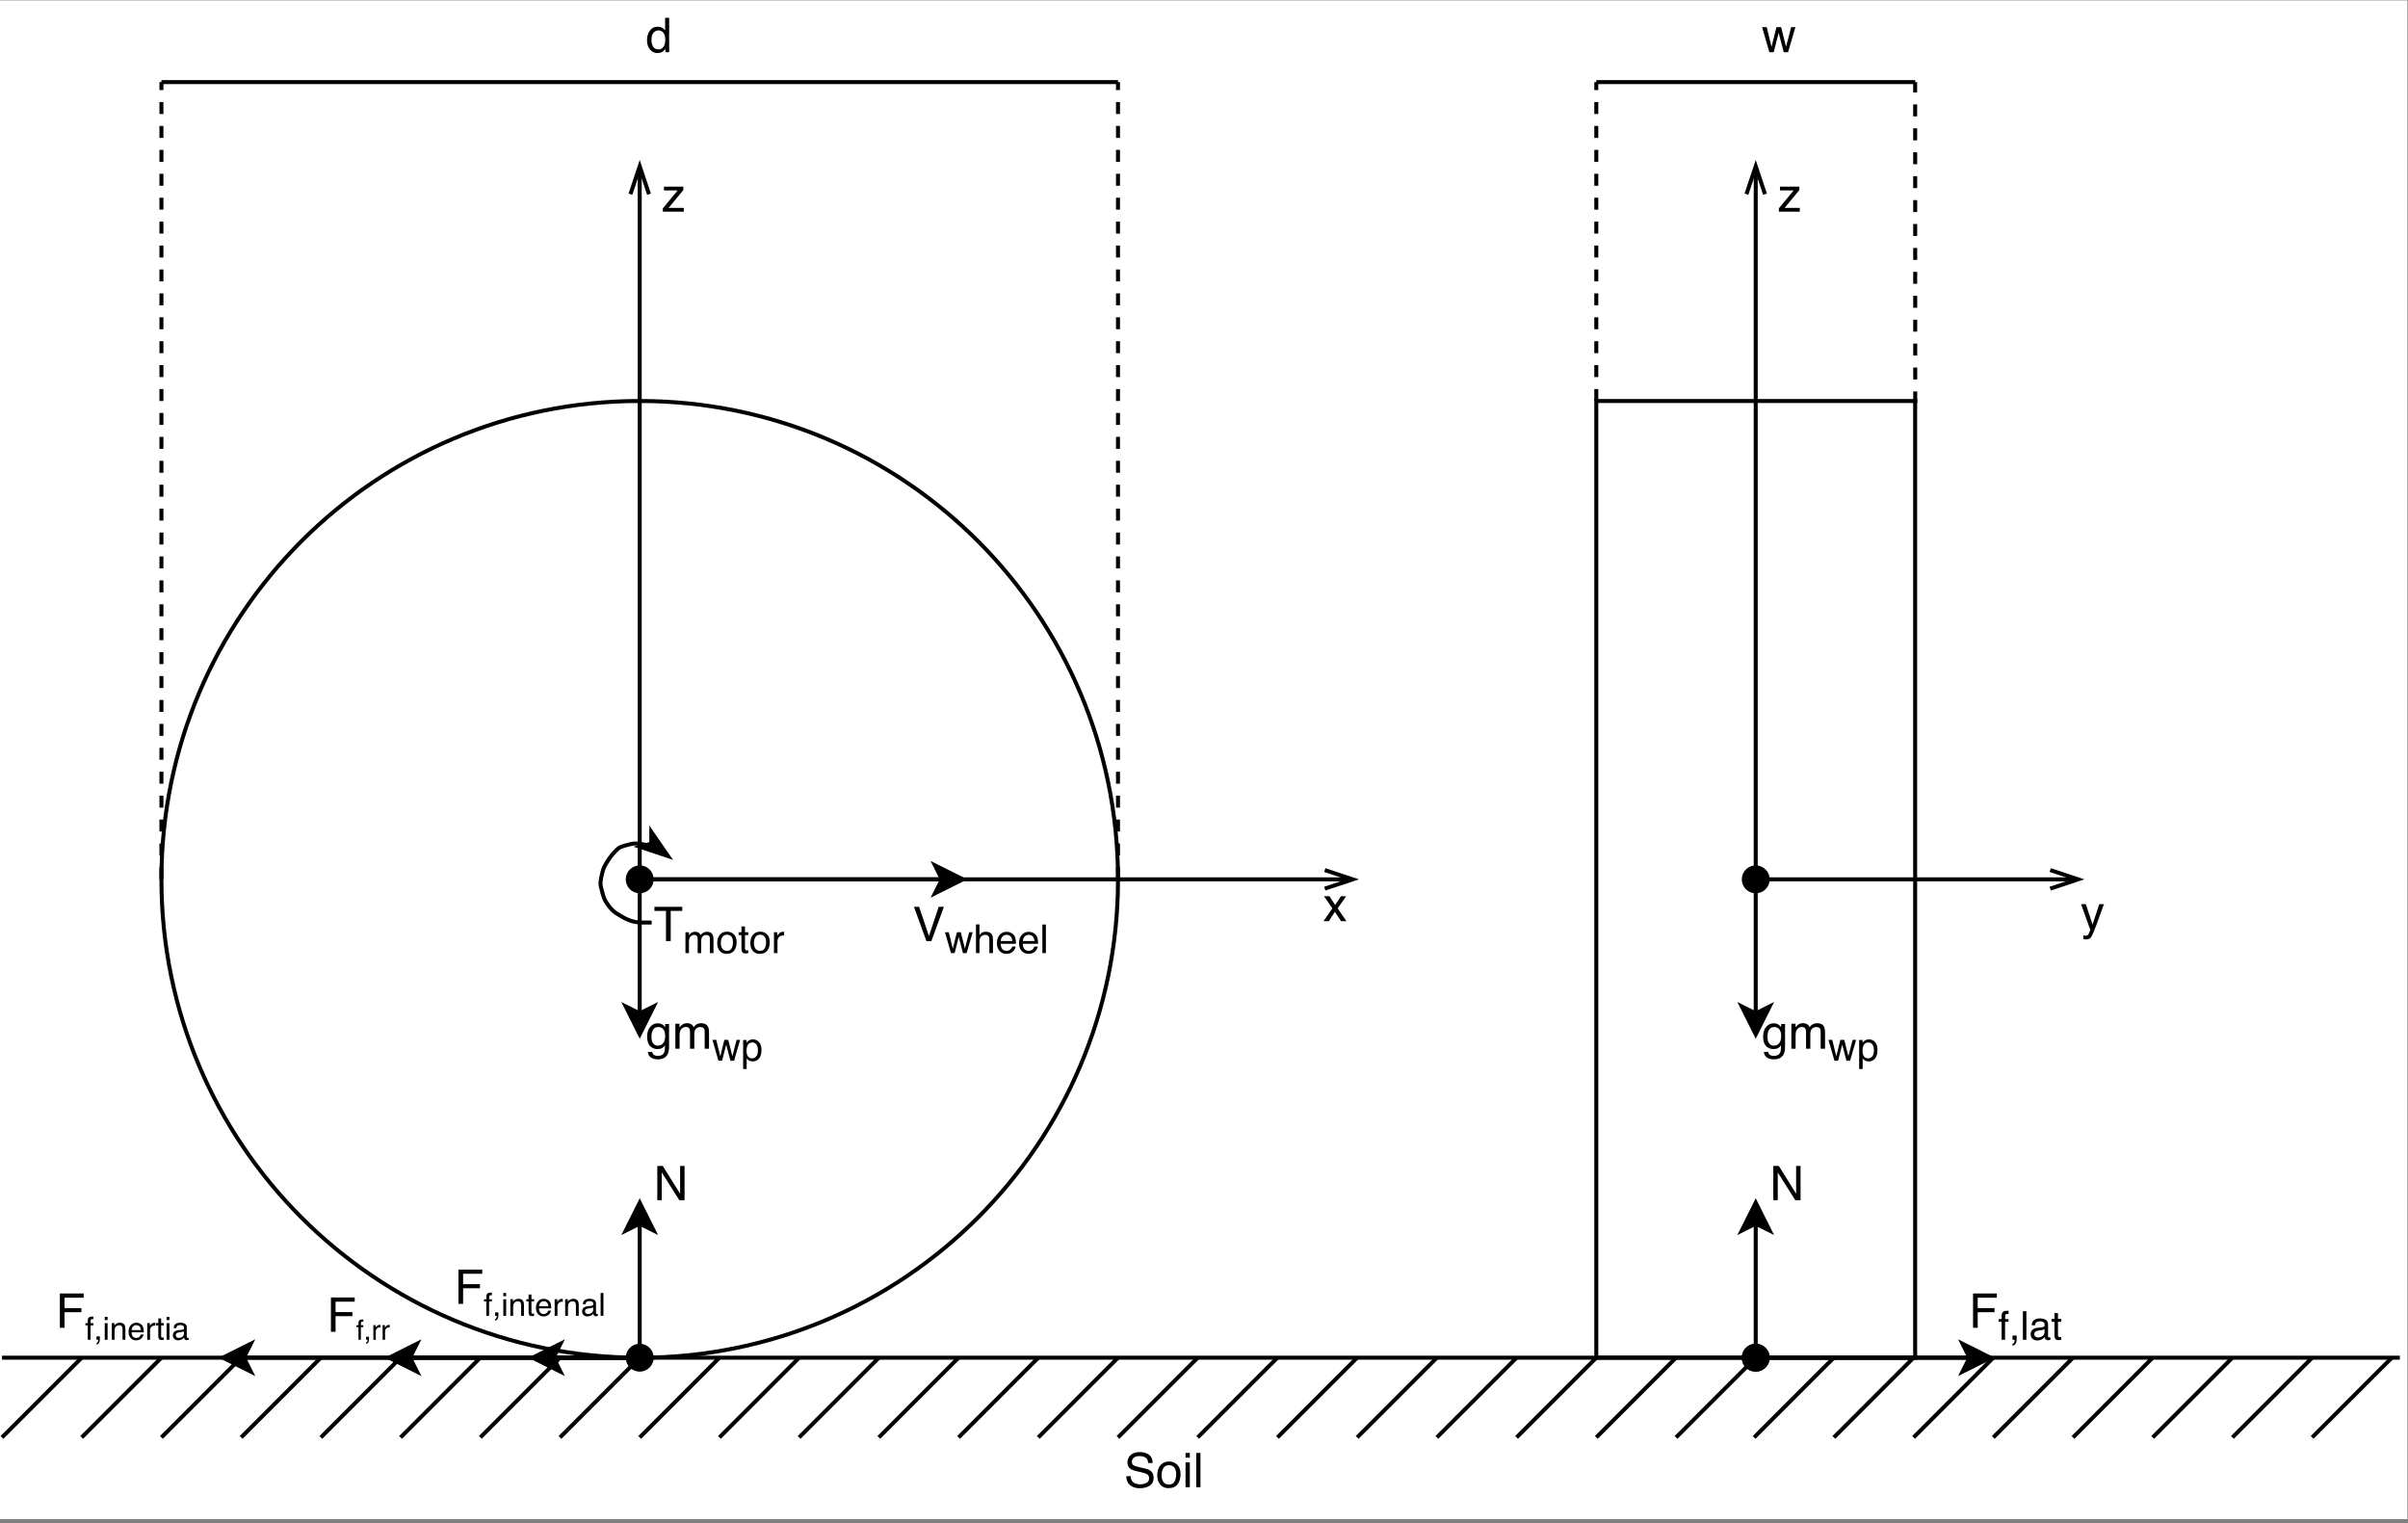 <?xml version="1.0" encoding="UTF-8" standalone="no"?>
<!-- Created with Inkscape (http://www.inkscape.org/) -->

<svg
   xmlns:dc="http://purl.org/dc/elements/1.1/"
   xmlns:cc="http://creativecommons.org/ns#"
   xmlns:rdf="http://www.w3.org/1999/02/22-rdf-syntax-ns#"
   xmlns:svg="http://www.w3.org/2000/svg"
   xmlns="http://www.w3.org/2000/svg"
   xmlns:sodipodi="http://sodipodi.sourceforge.net/DTD/sodipodi-0.dtd"
   xmlns:inkscape="http://www.inkscape.org/namespaces/inkscape"
   version="1.1"
   id="svg2"
   xml:space="preserve"
   width="805.333"
   height="509.333"
   viewBox="0 0 805.333 509.333"
   sodipodi:docname="wheel_forces.svg"
   inkscape:version="0.92.3 (2405546, 2018-03-11)"><rect x="0" y="0" width="805.333" height="509.333" fill="#808080" stroke="none"/><defs
     id="defs6"><clipPath
       clipPathUnits="userSpaceOnUse"
       id="clipPath30"><path
         d="M 0,0 H 604 V 382 H 0 Z"
         id="path28"
         inkscape:connector-curvature="0"
         style="clip-rule:evenodd" /></clipPath><clipPath
       clipPathUnits="userSpaceOnUse"
       id="clipPath46"><path
         d="M 0,0 H 604 V 382 H 0 Z"
         id="path44"
         inkscape:connector-curvature="0"
         style="clip-rule:evenodd" /></clipPath><clipPath
       clipPathUnits="userSpaceOnUse"
       id="clipPath52"><path
         d="M 0,0 H 604 V 381 H 0 Z"
         id="path50"
         inkscape:connector-curvature="0"
         style="clip-rule:evenodd" /></clipPath><clipPath
       clipPathUnits="userSpaceOnUse"
       id="clipPath906"><path
         d="M 0,0 H 604 V 382 H 0 Z"
         id="path904"
         inkscape:connector-curvature="0"
         style="clip-rule:evenodd" /></clipPath><clipPath
       clipPathUnits="userSpaceOnUse"
       id="clipPath918"><path
         d="M 0,0 H 604 V 382 H 0 Z"
         id="path916"
         inkscape:connector-curvature="0"
         style="clip-rule:evenodd" /></clipPath><clipPath
       clipPathUnits="userSpaceOnUse"
       id="clipPath924"><path
         d="M 0,0 H 604 V 381 H 0 Z"
         id="path922"
         inkscape:connector-curvature="0"
         style="clip-rule:evenodd" /></clipPath><clipPath
       clipPathUnits="userSpaceOnUse"
       id="clipPath938"><path
         d="M 0,0 H 604 V 382 H 0 Z"
         id="path936"
         inkscape:connector-curvature="0"
         style="clip-rule:evenodd" /></clipPath></defs><sodipodi:namedview
     pagecolor="#ffffff"
     bordercolor="#666666"
     borderopacity="1"
     objecttolerance="10"
     gridtolerance="10"
     guidetolerance="10"
     inkscape:pageopacity="0"
     inkscape:pageshadow="2"
     inkscape:window-width="710"
     inkscape:window-height="480"
     id="namedview4"
     showgrid="false"
     inkscape:zoom="0.42466888"
     inkscape:cx="402.66666"
     inkscape:cy="254.66667"
     inkscape:window-x="67"
     inkscape:window-y="27"
     inkscape:window-maximized="0"
     inkscape:current-layer="g10" /><g
     id="g10"
     inkscape:groupmode="layer"
     inkscape:label="wheel_forces"
     transform="matrix(1.333,0,0,-1.333,0,509.333)"><g
       id="g12"
       transform="matrix(1,0,0,-1,0,382)"><g
         id="g14"><g
           id="g16" /></g><g
         id="g18"><g
           id="g20" /><g
           id="g22" /></g><g
         id="g24"><g
           id="g26"
           clip-path="url(#clipPath30)"><g
             id="g32" /><g
             id="g34"><path
               d="M 0,0 H 604 V 381 H 0 Z"
               style="fill:#ffffff;fill-opacity:1;fill-rule:nonzero;stroke:none"
               id="path36"
               inkscape:connector-curvature="0" /></g><g
             id="g38" /></g></g><g
         id="g40"><g
           id="g42"
           clip-path="url(#clipPath46)"><g
             id="g48"
             clip-path="url(#clipPath52)"><g
               id="g54" /><g
               id="g56"
               transform="translate(0.5,0.5)"><path
                 d="M 280,220 C 280,286.274 226.274,340 160,340 93.726,340 40,286.274 40,220 40,153.726 93.726,100 160,100 c 66.274,0 120,53.726 120,120 z"
                 style="fill:none;stroke:#000000;stroke-width:1;stroke-linecap:butt;stroke-linejoin:miter;stroke-miterlimit:10;stroke-dasharray:none;stroke-opacity:1"
                 id="path58"
                 inkscape:connector-curvature="0" /></g><g
               id="g60" /><g
               id="g62"
               transform="translate(0.5,0.5)"><path
                 d="m 160,223 v 30.63"
                 style="fill:none;stroke:#000000;stroke-width:1;stroke-linecap:butt;stroke-linejoin:miter;stroke-miterlimit:10;stroke-dasharray:none;stroke-opacity:1"
                 id="path64"
                 inkscape:connector-curvature="0" /></g><g
               id="g66"><path
                 d="m 163.5,220.5 c 0,1.657 -1.343,3 -3,3 -1.657,0 -3,-1.343 -3,-3 0,-1.657 1.343,-3 3,-3 1.657,0 3,1.343 3,3 z"
                 style="fill:#000000;fill-opacity:1;fill-rule:nonzero;stroke:none"
                 id="path68"
                 inkscape:connector-curvature="0" /></g><g
               id="g70"
               transform="translate(0.5,0.5)"><path
                 d="m 163,220 c 0,1.657 -1.343,3 -3,3 -1.657,0 -3,-1.343 -3,-3 0,-1.657 1.343,-3 3,-3 1.657,0 3,1.343 3,3 z"
                 style="fill:none;stroke:#000000;stroke-width:1;stroke-linecap:butt;stroke-linejoin:miter;stroke-miterlimit:10;stroke-dasharray:none;stroke-opacity:1"
                 id="path72"
                 inkscape:connector-curvature="0" /></g><g
               id="g74"><path
                 d="m 160.5,259.38 -3.5,-7 3.5,1.75 3.5,-1.75 z"
                 style="fill:#000000;fill-opacity:1;fill-rule:nonzero;stroke:none"
                 id="path76"
                 inkscape:connector-curvature="0" /></g><g
               id="g78"
               transform="translate(0.5,0.5)"><path
                 d="m 160,258.88 -3.5,-7 3.5,1.75 3.5,-1.75 z"
                 style="fill:none;stroke:#000000;stroke-width:1;stroke-linecap:butt;stroke-linejoin:miter;stroke-miterlimit:10;stroke-dasharray:none;stroke-opacity:1"
                 id="path80"
                 inkscape:connector-curvature="0" /></g><g
               id="g82" /><g
               id="g84"
               transform="translate(0.5,0.5)"><path
                 d="M 40,20 H 280"
                 style="fill:none;stroke:#000000;stroke-width:1;stroke-linecap:butt;stroke-linejoin:miter;stroke-miterlimit:10;stroke-dasharray:none;stroke-opacity:1"
                 id="path86"
                 inkscape:connector-curvature="0" /></g><g
               id="g88" /><g
               id="g90"
               transform="translate(0.5,0.5)"><path
                 d="M 280,220 V 20"
                 style="fill:none;stroke:#000000;stroke-width:1;stroke-linecap:butt;stroke-linejoin:miter;stroke-miterlimit:10;stroke-dasharray:3, 3;stroke-dashoffset:0;stroke-opacity:1"
                 id="path92"
                 inkscape:connector-curvature="0" /></g><g
               id="g94" /><g
               id="g96"
               transform="translate(0.5,0.5)" /><g
               id="g98" /><g
               id="g100"
               transform="translate(162,3)"><g
                 id="g102" /></g><g
               id="g104"><path
                 d="m 163.869,11.623 c 0.285,0.453 0.742,0.68 1.371,0.68 0.488,0 0.89,-0.21 1.204,-0.63 0.314,-0.42 0.472,-1.022 0.472,-1.808 0,-0.793 -0.162,-1.38 -0.486,-1.761 -0.324,-0.381 -0.725,-0.571 -1.201,-0.571 -0.531,0 -0.962,0.203 -1.292,0.609 -0.33,0.406 -0.495,1.004 -0.495,1.793 0,0.672 0.143,1.234 0.428,1.688 z m 2.367,-4.705 c 0.188,0.117 0.4,0.322 0.639,0.615 V 4.363 h 1.014 V 13 h -0.949 v -0.873 c -0.246,0.387 -0.537,0.666 -0.873,0.838 -0.336,0.172 -0.721,0.258 -1.154,0.258 -0.699,0 -1.305,-0.294 -1.816,-0.882 -0.512,-0.588 -0.768,-1.37 -0.768,-2.347 0,-0.914 0.233,-1.706 0.7,-2.376 0.467,-0.67 1.134,-1.005 2.001,-1.005 0.48,0 0.883,0.102 1.207,0.305 z"
                 style="fill:#000000;fill-opacity:1;fill-rule:nonzero;stroke:none"
                 id="path106"
                 inkscape:connector-curvature="0" /></g><g
               id="g108"
               transform="translate(162,3)"><g
                 id="g110" /></g><g
               id="g112" /><g
               id="g114"
               transform="translate(0.5,0.5)"><path
                 d="m 400,100 h 80 v 240 h -80 z"
                 style="fill:none;stroke:#000000;stroke-width:1;stroke-linecap:butt;stroke-linejoin:miter;stroke-miterlimit:10;stroke-dasharray:none;stroke-opacity:1"
                 id="path116"
                 inkscape:connector-curvature="0" /></g><g
               id="g118" /><g
               id="g120"
               transform="translate(0.5,0.5)"><path
                 d="M 400,100 V 20"
                 style="fill:none;stroke:#000000;stroke-width:1;stroke-linecap:butt;stroke-linejoin:miter;stroke-miterlimit:10;stroke-dasharray:3, 3;stroke-dashoffset:0;stroke-opacity:1"
                 id="path122"
                 inkscape:connector-curvature="0" /></g><g
               id="g124" /><g
               id="g126"
               transform="translate(0.5,0.5)"><path
                 d="m 400,20 h 80"
                 style="fill:none;stroke:#000000;stroke-width:1;stroke-linecap:butt;stroke-linejoin:miter;stroke-miterlimit:10;stroke-dasharray:none;stroke-opacity:1"
                 id="path128"
                 inkscape:connector-curvature="0" /></g><g
               id="g130" /><g
               id="g132"
               transform="translate(0.5,0.5)" /><g
               id="g134" /><g
               id="g136"
               transform="translate(442,3)"><g
                 id="g138" /></g><g
               id="g140"><path
                 d="m 443.26,6.725 1.207,4.945 1.225,-4.945 h 1.184 l 1.23,4.916 1.283,-4.916 h 1.055 L 448.621,13 h -1.096 L 446.248,8.143 445.012,13 h -1.096 l -1.811,-6.275 z"
                 style="fill:#000000;fill-opacity:1;fill-rule:nonzero;stroke:none"
                 id="path142"
                 inkscape:connector-curvature="0" /></g><g
               id="g144"
               transform="translate(442,3)"><g
                 id="g146" /></g><g
               id="g148" /><g
               id="g150"
               transform="translate(0.5,0.5)"><path
                 d="m 440,223 v 30.63"
                 style="fill:none;stroke:#000000;stroke-width:1;stroke-linecap:butt;stroke-linejoin:miter;stroke-miterlimit:10;stroke-dasharray:none;stroke-opacity:1"
                 id="path152"
                 inkscape:connector-curvature="0" /></g><g
               id="g154"><path
                 d="m 443.5,220.5 c 0,1.657 -1.343,3 -3,3 -1.657,0 -3,-1.343 -3,-3 0,-1.657 1.343,-3 3,-3 1.657,0 3,1.343 3,3 z"
                 style="fill:#000000;fill-opacity:1;fill-rule:nonzero;stroke:none"
                 id="path156"
                 inkscape:connector-curvature="0" /></g><g
               id="g158"
               transform="translate(0.5,0.5)"><path
                 d="m 443,220 c 0,1.657 -1.343,3 -3,3 -1.657,0 -3,-1.343 -3,-3 0,-1.657 1.343,-3 3,-3 1.657,0 3,1.343 3,3 z"
                 style="fill:none;stroke:#000000;stroke-width:1;stroke-linecap:butt;stroke-linejoin:miter;stroke-miterlimit:10;stroke-dasharray:none;stroke-opacity:1"
                 id="path160"
                 inkscape:connector-curvature="0" /></g><g
               id="g162"><path
                 d="m 440.5,259.38 -3.5,-7 3.5,1.75 3.5,-1.75 z"
                 style="fill:#000000;fill-opacity:1;fill-rule:nonzero;stroke:none"
                 id="path164"
                 inkscape:connector-curvature="0" /></g><g
               id="g166"
               transform="translate(0.5,0.5)"><path
                 d="m 440,258.88 -3.5,-7 3.5,1.75 3.5,-1.75 z"
                 style="fill:none;stroke:#000000;stroke-width:1;stroke-linecap:butt;stroke-linejoin:miter;stroke-miterlimit:10;stroke-dasharray:none;stroke-opacity:1"
                 id="path168"
                 inkscape:connector-curvature="0" /></g><g
               id="g170" /><g
               id="g172"
               transform="translate(0.5,0.5)"><path
                 d="M 40,220 V 20"
                 style="fill:none;stroke:#000000;stroke-width:1;stroke-linecap:butt;stroke-linejoin:miter;stroke-miterlimit:10;stroke-dasharray:3, 3;stroke-dashoffset:0;stroke-opacity:1"
                 id="path174"
                 inkscape:connector-curvature="0" /></g><g
               id="g176" /><g
               id="g178"
               transform="translate(0.5,0.5)"><path
                 d="M 480.02,100.6 480,20"
                 style="fill:none;stroke:#000000;stroke-width:1;stroke-linecap:butt;stroke-linejoin:miter;stroke-miterlimit:10;stroke-dasharray:3, 3;stroke-dashoffset:0;stroke-opacity:1"
                 id="path180"
                 inkscape:connector-curvature="0" /></g><g
               id="g182" /><g
               id="g184"
               transform="translate(0.5,0.5)"><path
                 d="M 0,340 H 601.6"
                 style="fill:none;stroke:#000000;stroke-width:1;stroke-linecap:butt;stroke-linejoin:miter;stroke-miterlimit:10;stroke-dasharray:none;stroke-opacity:1"
                 id="path186"
                 inkscape:connector-curvature="0" /></g><g
               id="g188" /><g
               id="g190"
               transform="translate(0.5,0.5)"><path
                 d="M 0,360 20,340"
                 style="fill:none;stroke:#000000;stroke-width:1;stroke-linecap:butt;stroke-linejoin:miter;stroke-miterlimit:10;stroke-dasharray:none;stroke-opacity:1"
                 id="path192"
                 inkscape:connector-curvature="0" /></g><g
               id="g194" /><g
               id="g196"
               transform="translate(0.5,0.5)"><path
                 d="M 20,360 40,340"
                 style="fill:none;stroke:#000000;stroke-width:1;stroke-linecap:butt;stroke-linejoin:miter;stroke-miterlimit:10;stroke-dasharray:none;stroke-opacity:1"
                 id="path198"
                 inkscape:connector-curvature="0" /></g><g
               id="g200" /><g
               id="g202"
               transform="translate(0.5,0.5)"><path
                 d="M 40,360 60,340"
                 style="fill:none;stroke:#000000;stroke-width:1;stroke-linecap:butt;stroke-linejoin:miter;stroke-miterlimit:10;stroke-dasharray:none;stroke-opacity:1"
                 id="path204"
                 inkscape:connector-curvature="0" /></g><g
               id="g206" /><g
               id="g208"
               transform="translate(0.5,0.5)"><path
                 d="M 60,360 80,340"
                 style="fill:none;stroke:#000000;stroke-width:1;stroke-linecap:butt;stroke-linejoin:miter;stroke-miterlimit:10;stroke-dasharray:none;stroke-opacity:1"
                 id="path210"
                 inkscape:connector-curvature="0" /></g><g
               id="g212" /><g
               id="g214"
               transform="translate(0.5,0.5)"><path
                 d="m 80,360 20,-20"
                 style="fill:none;stroke:#000000;stroke-width:1;stroke-linecap:butt;stroke-linejoin:miter;stroke-miterlimit:10;stroke-dasharray:none;stroke-opacity:1"
                 id="path216"
                 inkscape:connector-curvature="0" /></g><g
               id="g218" /><g
               id="g220"
               transform="translate(0.5,0.5)"><path
                 d="m 100,360 20,-20"
                 style="fill:none;stroke:#000000;stroke-width:1;stroke-linecap:butt;stroke-linejoin:miter;stroke-miterlimit:10;stroke-dasharray:none;stroke-opacity:1"
                 id="path222"
                 inkscape:connector-curvature="0" /></g><g
               id="g224" /><g
               id="g226"
               transform="translate(0.5,0.5)"><path
                 d="m 120,360 20,-20"
                 style="fill:none;stroke:#000000;stroke-width:1;stroke-linecap:butt;stroke-linejoin:miter;stroke-miterlimit:10;stroke-dasharray:none;stroke-opacity:1"
                 id="path228"
                 inkscape:connector-curvature="0" /></g><g
               id="g230" /><g
               id="g232"
               transform="translate(0.5,0.5)"><path
                 d="m 140,360 20,-20"
                 style="fill:none;stroke:#000000;stroke-width:1;stroke-linecap:butt;stroke-linejoin:miter;stroke-miterlimit:10;stroke-dasharray:none;stroke-opacity:1"
                 id="path234"
                 inkscape:connector-curvature="0" /></g><g
               id="g236" /><g
               id="g238"
               transform="translate(0.5,0.5)"><path
                 d="m 160,360 20,-20"
                 style="fill:none;stroke:#000000;stroke-width:1;stroke-linecap:butt;stroke-linejoin:miter;stroke-miterlimit:10;stroke-dasharray:none;stroke-opacity:1"
                 id="path240"
                 inkscape:connector-curvature="0" /></g><g
               id="g242" /><g
               id="g244"
               transform="translate(0.5,0.5)"><path
                 d="m 180,360 20,-20"
                 style="fill:none;stroke:#000000;stroke-width:1;stroke-linecap:butt;stroke-linejoin:miter;stroke-miterlimit:10;stroke-dasharray:none;stroke-opacity:1"
                 id="path246"
                 inkscape:connector-curvature="0" /></g><g
               id="g248" /><g
               id="g250"
               transform="translate(0.5,0.5)"><path
                 d="m 200,360 20,-20"
                 style="fill:none;stroke:#000000;stroke-width:1;stroke-linecap:butt;stroke-linejoin:miter;stroke-miterlimit:10;stroke-dasharray:none;stroke-opacity:1"
                 id="path252"
                 inkscape:connector-curvature="0" /></g><g
               id="g254" /><g
               id="g256"
               transform="translate(0.5,0.5)"><path
                 d="m 220,360 20,-20"
                 style="fill:none;stroke:#000000;stroke-width:1;stroke-linecap:butt;stroke-linejoin:miter;stroke-miterlimit:10;stroke-dasharray:none;stroke-opacity:1"
                 id="path258"
                 inkscape:connector-curvature="0" /></g><g
               id="g260" /><g
               id="g262"
               transform="translate(0.5,0.5)"><path
                 d="m 240,360 20,-20"
                 style="fill:none;stroke:#000000;stroke-width:1;stroke-linecap:butt;stroke-linejoin:miter;stroke-miterlimit:10;stroke-dasharray:none;stroke-opacity:1"
                 id="path264"
                 inkscape:connector-curvature="0" /></g><g
               id="g266" /><g
               id="g268"
               transform="translate(0.5,0.5)"><path
                 d="m 260,360 20,-20"
                 style="fill:none;stroke:#000000;stroke-width:1;stroke-linecap:butt;stroke-linejoin:miter;stroke-miterlimit:10;stroke-dasharray:none;stroke-opacity:1"
                 id="path270"
                 inkscape:connector-curvature="0" /></g><g
               id="g272" /><g
               id="g274"
               transform="translate(0.5,0.5)"><path
                 d="m 280,360 20,-20"
                 style="fill:none;stroke:#000000;stroke-width:1;stroke-linecap:butt;stroke-linejoin:miter;stroke-miterlimit:10;stroke-dasharray:none;stroke-opacity:1"
                 id="path276"
                 inkscape:connector-curvature="0" /></g><g
               id="g278" /><g
               id="g280"
               transform="translate(0.5,0.5)"><path
                 d="m 300,360 20,-20"
                 style="fill:none;stroke:#000000;stroke-width:1;stroke-linecap:butt;stroke-linejoin:miter;stroke-miterlimit:10;stroke-dasharray:none;stroke-opacity:1"
                 id="path282"
                 inkscape:connector-curvature="0" /></g><g
               id="g284" /><g
               id="g286"
               transform="translate(0.5,0.5)"><path
                 d="m 320,360 20,-20"
                 style="fill:none;stroke:#000000;stroke-width:1;stroke-linecap:butt;stroke-linejoin:miter;stroke-miterlimit:10;stroke-dasharray:none;stroke-opacity:1"
                 id="path288"
                 inkscape:connector-curvature="0" /></g><g
               id="g290" /><g
               id="g292"
               transform="translate(0.5,0.5)"><path
                 d="m 340,360 20,-20"
                 style="fill:none;stroke:#000000;stroke-width:1;stroke-linecap:butt;stroke-linejoin:miter;stroke-miterlimit:10;stroke-dasharray:none;stroke-opacity:1"
                 id="path294"
                 inkscape:connector-curvature="0" /></g><g
               id="g296" /><g
               id="g298"
               transform="translate(0.5,0.5)"><path
                 d="m 360,360 20,-20"
                 style="fill:none;stroke:#000000;stroke-width:1;stroke-linecap:butt;stroke-linejoin:miter;stroke-miterlimit:10;stroke-dasharray:none;stroke-opacity:1"
                 id="path300"
                 inkscape:connector-curvature="0" /></g><g
               id="g302" /><g
               id="g304"
               transform="translate(0.5,0.5)"><path
                 d="m 380,360 20,-20"
                 style="fill:none;stroke:#000000;stroke-width:1;stroke-linecap:butt;stroke-linejoin:miter;stroke-miterlimit:10;stroke-dasharray:none;stroke-opacity:1"
                 id="path306"
                 inkscape:connector-curvature="0" /></g><g
               id="g308" /><g
               id="g310"
               transform="translate(0.5,0.5)"><path
                 d="m 400,360 20,-20"
                 style="fill:none;stroke:#000000;stroke-width:1;stroke-linecap:butt;stroke-linejoin:miter;stroke-miterlimit:10;stroke-dasharray:none;stroke-opacity:1"
                 id="path312"
                 inkscape:connector-curvature="0" /></g><g
               id="g314" /><g
               id="g316"
               transform="translate(0.5,0.5)"><path
                 d="m 420,360 20,-20"
                 style="fill:none;stroke:#000000;stroke-width:1;stroke-linecap:butt;stroke-linejoin:miter;stroke-miterlimit:10;stroke-dasharray:none;stroke-opacity:1"
                 id="path318"
                 inkscape:connector-curvature="0" /></g><g
               id="g320" /><g
               id="g322"
               transform="translate(0.5,0.5)"><path
                 d="m 439.6,360 20,-20"
                 style="fill:none;stroke:#000000;stroke-width:1;stroke-linecap:butt;stroke-linejoin:miter;stroke-miterlimit:10;stroke-dasharray:none;stroke-opacity:1"
                 id="path324"
                 inkscape:connector-curvature="0" /></g><g
               id="g326" /><g
               id="g328"
               transform="translate(0.5,0.5)"><path
                 d="m 459.6,360 20,-20"
                 style="fill:none;stroke:#000000;stroke-width:1;stroke-linecap:butt;stroke-linejoin:miter;stroke-miterlimit:10;stroke-dasharray:none;stroke-opacity:1"
                 id="path330"
                 inkscape:connector-curvature="0" /></g><g
               id="g332" /><g
               id="g334"
               transform="translate(0.5,0.5)"><path
                 d="m 479.6,360 20,-20"
                 style="fill:none;stroke:#000000;stroke-width:1;stroke-linecap:butt;stroke-linejoin:miter;stroke-miterlimit:10;stroke-dasharray:none;stroke-opacity:1"
                 id="path336"
                 inkscape:connector-curvature="0" /></g><g
               id="g338" /><g
               id="g340"
               transform="translate(0.5,0.5)"><path
                 d="m 499.6,360 20,-20"
                 style="fill:none;stroke:#000000;stroke-width:1;stroke-linecap:butt;stroke-linejoin:miter;stroke-miterlimit:10;stroke-dasharray:none;stroke-opacity:1"
                 id="path342"
                 inkscape:connector-curvature="0" /></g><g
               id="g344" /><g
               id="g346"
               transform="translate(0.5,0.5)"><path
                 d="m 519.6,360 20,-20"
                 style="fill:none;stroke:#000000;stroke-width:1;stroke-linecap:butt;stroke-linejoin:miter;stroke-miterlimit:10;stroke-dasharray:none;stroke-opacity:1"
                 id="path348"
                 inkscape:connector-curvature="0" /></g><g
               id="g350" /><g
               id="g352"
               transform="translate(0.5,0.5)"><path
                 d="m 539.6,360 20,-20"
                 style="fill:none;stroke:#000000;stroke-width:1;stroke-linecap:butt;stroke-linejoin:miter;stroke-miterlimit:10;stroke-dasharray:none;stroke-opacity:1"
                 id="path354"
                 inkscape:connector-curvature="0" /></g><g
               id="g356" /><g
               id="g358"
               transform="translate(0.5,0.5)"><path
                 d="m 559.6,360 20,-20"
                 style="fill:none;stroke:#000000;stroke-width:1;stroke-linecap:butt;stroke-linejoin:miter;stroke-miterlimit:10;stroke-dasharray:none;stroke-opacity:1"
                 id="path360"
                 inkscape:connector-curvature="0" /></g><g
               id="g362" /><g
               id="g364"
               transform="translate(0.5,0.5)"><path
                 d="m 579.6,360 20,-20"
                 style="fill:none;stroke:#000000;stroke-width:1;stroke-linecap:butt;stroke-linejoin:miter;stroke-miterlimit:10;stroke-dasharray:none;stroke-opacity:1"
                 id="path366"
                 inkscape:connector-curvature="0" /></g><g
               id="g368" /><g
               id="g370"
               transform="translate(0.5,0.5)" /><g
               id="g372" /><g
               id="g374"
               transform="translate(282,363)"><g
                 id="g376" /></g><g
               id="g378"><path
                 d="m 283.676,370.223 c 0.027,0.488 0.143,0.885 0.346,1.189 0.387,0.57 1.068,0.855 2.045,0.855 0.438,0 0.836,-0.062 1.195,-0.188 0.695,-0.242 1.043,-0.676 1.043,-1.301 0,-0.469 -0.146,-0.803 -0.439,-1.002 -0.297,-0.195 -0.762,-0.365 -1.395,-0.51 l -1.166,-0.264 c -0.762,-0.172 -1.301,-0.361 -1.617,-0.568 -0.547,-0.359 -0.82,-0.896 -0.82,-1.611 0,-0.773 0.268,-1.408 0.803,-1.904 0.535,-0.496 1.293,-0.744 2.273,-0.744 0.902,0 1.669,0.218 2.3,0.653 0.631,0.436 0.946,1.132 0.946,2.089 h -1.096 c -0.059,-0.461 -0.184,-0.814 -0.375,-1.061 -0.355,-0.449 -0.959,-0.674 -1.811,-0.674 -0.688,0 -1.182,0.145 -1.482,0.434 -0.301,0.289 -0.451,0.625 -0.451,1.008 0,0.422 0.176,0.73 0.527,0.926 0.23,0.125 0.752,0.281 1.564,0.469 l 1.207,0.275 c 0.582,0.133 1.031,0.314 1.348,0.545 0.547,0.402 0.82,0.986 0.82,1.752 0,0.953 -0.347,1.635 -1.04,2.045 -0.693,0.41 -1.499,0.615 -2.417,0.615 -1.07,0 -1.908,-0.273 -2.514,-0.82 -0.605,-0.543 -0.902,-1.279 -0.891,-2.209 z m 11.026,1.304 c 0.26,-0.529 0.39,-1.118 0.39,-1.767 0,-0.586 -0.094,-1.062 -0.281,-1.43 -0.297,-0.578 -0.809,-0.867 -1.535,-0.867 -0.645,0 -1.113,0.246 -1.406,0.738 -0.293,0.492 -0.439,1.086 -0.439,1.781 0,0.668 0.146,1.225 0.439,1.67 0.293,0.445 0.758,0.668 1.395,0.668 0.699,0 1.179,-0.265 1.438,-0.794 z m 0.653,-4.175 c 0.559,0.539 0.838,1.332 0.838,2.379 0,1.012 -0.246,1.848 -0.738,2.508 -0.492,0.66 -1.256,0.99 -2.291,0.99 -0.863,0 -1.549,-0.292 -2.057,-0.876 -0.508,-0.584 -0.762,-1.368 -0.762,-2.353 0,-1.055 0.268,-1.895 0.803,-2.52 0.535,-0.625 1.254,-0.938 2.156,-0.938 0.809,0 1.492,0.27 2.051,0.809 z m 2.09,-0.598 h 1.072 V 373 h -1.072 z m 0,-2.361 h 1.072 v 1.195 h -1.072 z m 2.686,0 h 1.055 V 373 h -1.055 z"
                 style="fill:#000000;fill-opacity:1;fill-rule:nonzero;stroke:none"
                 id="path380"
                 inkscape:connector-curvature="0" /></g><g
               id="g382"
               transform="translate(282,363)"><g
                 id="g384" /></g><g
               id="g386" /><g
               id="g388"
               transform="translate(0.5,0.5)" /><g
               id="g390" /><g
               id="g392"
               transform="translate(442,253)"><g
                 id="g394" /></g><g
               id="g396"><path
                 d="m 446.277,256.977 c 0.199,0.137 0.402,0.336 0.609,0.598 v -0.791 h 0.973 v 5.707 c 0,0.797 -0.117,1.426 -0.352,1.887 -0.438,0.852 -1.264,1.277 -2.479,1.277 -0.676,0 -1.244,-0.151 -1.705,-0.454 -0.461,-0.303 -0.719,-0.776 -0.773,-1.421 h 1.072 c 0.051,0.281 0.152,0.498 0.305,0.65 0.238,0.234 0.613,0.352 1.125,0.352 0.809,0 1.338,-0.285 1.588,-0.855 0.148,-0.336 0.217,-0.936 0.205,-1.799 -0.211,0.32 -0.465,0.559 -0.762,0.715 -0.297,0.156 -0.689,0.234 -1.178,0.234 -0.68,0 -1.274,-0.241 -1.784,-0.724 -0.51,-0.482 -0.765,-1.28 -0.765,-2.394 0,-1.051 0.257,-1.871 0.771,-2.461 0.514,-0.59 1.134,-0.885 1.86,-0.885 0.492,0 0.922,0.121 1.289,0.363 z m 0.129,1.131 c -0.32,-0.375 -0.729,-0.562 -1.225,-0.562 -0.742,0 -1.25,0.348 -1.523,1.043 -0.145,0.371 -0.217,0.857 -0.217,1.459 0,0.707 0.144,1.245 0.431,1.614 0.287,0.369 0.673,0.554 1.157,0.554 0.758,0 1.291,-0.342 1.6,-1.025 0.172,-0.387 0.258,-0.838 0.258,-1.354 0,-0.777 -0.16,-1.354 -0.48,-1.729 z m 3.039,-1.383 h 1.043 v 0.891 c 0.25,-0.309 0.477,-0.533 0.68,-0.674 0.348,-0.238 0.742,-0.357 1.184,-0.357 0.5,0 0.902,0.123 1.207,0.369 0.172,0.141 0.328,0.348 0.469,0.621 0.234,-0.336 0.51,-0.585 0.826,-0.747 0.316,-0.162 0.672,-0.243 1.066,-0.243 0.844,0 1.418,0.305 1.723,0.914 0.164,0.328 0.246,0.77 0.246,1.324 V 263 h -1.096 v -4.359 c 0,-0.418 -0.104,-0.705 -0.313,-0.861 -0.209,-0.156 -0.464,-0.234 -0.765,-0.234 -0.414,0 -0.771,0.139 -1.069,0.416 -0.299,0.277 -0.448,0.74 -0.448,1.389 V 263 H 453.125 v -4.096 c 0,-0.426 -0.051,-0.736 -0.152,-0.932 -0.16,-0.293 -0.459,-0.439 -0.896,-0.439 -0.398,0 -0.761,0.154 -1.087,0.463 -0.326,0.309 -0.489,0.867 -0.489,1.676 V 263 h -1.055 z"
                 style="fill:#000000;fill-opacity:1;fill-rule:nonzero;stroke:none"
                 id="path398"
                 inkscape:connector-curvature="0" /></g><g
               id="g400"
               transform="translate(442,253)"><g
                 id="g402" /><g
                 id="g404" /></g><g
               id="g406"><path
                 d="m 459.706,260.771 1.006,4.121 1.021,-4.121 h 0.986 l 1.025,4.097 1.069,-4.097 h 0.879 L 464.174,266 h -0.913 L 462.196,261.952 461.166,266 h -0.913 l -1.509,-5.229 z m 10.043,4.124 c 0.272,-0.343 0.408,-0.857 0.408,-1.541 0,-0.417 -0.06,-0.775 -0.181,-1.074 -0.228,-0.576 -0.645,-0.864 -1.25,-0.864 -0.609,0 -1.025,0.304 -1.25,0.913 -0.12,0.326 -0.181,0.739 -0.181,1.24 0,0.404 0.06,0.747 0.181,1.03 0.228,0.54 0.645,0.811 1.25,0.811 0.41,0 0.751,-0.172 1.023,-0.515 z m -3.298,-4.099 h 0.854 v 0.693 c 0.176,-0.238 0.368,-0.422 0.576,-0.552 0.296,-0.195 0.645,-0.293 1.045,-0.293 0.592,0 1.095,0.227 1.509,0.681 0.413,0.454 0.62,1.103 0.62,1.946 0,1.139 -0.298,1.953 -0.894,2.441 -0.378,0.309 -0.817,0.464 -1.318,0.464 -0.394,0 -0.724,-0.086 -0.991,-0.259 -0.156,-0.098 -0.33,-0.265 -0.522,-0.503 v 2.671 h -0.879 z"
                 style="fill:#000000;fill-opacity:1;fill-rule:nonzero;stroke:none"
                 id="path408"
                 inkscape:connector-curvature="0" /></g><g
               id="g410"
               transform="translate(442,253)"><g
                 id="g412" /></g><g
               id="g414" /><g
               id="g416"
               transform="translate(0.5,0.5)"><path
                 d="m 443,340 h 50.63"
                 style="fill:none;stroke:#000000;stroke-width:1;stroke-linecap:butt;stroke-linejoin:miter;stroke-miterlimit:10;stroke-dasharray:none;stroke-opacity:1"
                 id="path418"
                 inkscape:connector-curvature="0" /></g><g
               id="g420"><path
                 d="m 443.5,340.5 c 0,1.657 -1.343,3 -3,3 -1.657,0 -3,-1.343 -3,-3 0,-1.657 1.343,-3 3,-3 1.657,0 3,1.343 3,3 z"
                 style="fill:#000000;fill-opacity:1;fill-rule:nonzero;stroke:none"
                 id="path422"
                 inkscape:connector-curvature="0" /></g><g
               id="g424"
               transform="translate(0.5,0.5)"><path
                 d="m 443,340 c 0,1.657 -1.343,3 -3,3 -1.657,0 -3,-1.343 -3,-3 0,-1.657 1.343,-3 3,-3 1.657,0 3,1.343 3,3 z"
                 style="fill:none;stroke:#000000;stroke-width:1;stroke-linecap:butt;stroke-linejoin:miter;stroke-miterlimit:10;stroke-dasharray:none;stroke-opacity:1"
                 id="path426"
                 inkscape:connector-curvature="0" /></g><g
               id="g428"><path
                 d="m 499.38,340.5 -7,3.5 1.75,-3.5 -1.75,-3.5 z"
                 style="fill:#000000;fill-opacity:1;fill-rule:nonzero;stroke:none"
                 id="path430"
                 inkscape:connector-curvature="0" /></g><g
               id="g432"
               transform="translate(0.5,0.5)"><path
                 d="m 498.88,340 -7,3.5 1.75,-3.5 -1.75,-3.5 z"
                 style="fill:none;stroke:#000000;stroke-width:1;stroke-linecap:butt;stroke-linejoin:miter;stroke-miterlimit:10;stroke-dasharray:none;stroke-opacity:1"
                 id="path434"
                 inkscape:connector-curvature="0" /></g><g
               id="g436" /><g
               id="g438"
               transform="translate(0.5,0.5)" /><g
               id="g440" /><g
               id="g442"
               transform="translate(494,323)"><g
                 id="g444" /></g><g
               id="g446"><path
                 d="m 495.025,324.393 h 5.971 v 1.055 h -4.805 v 2.613 h 4.225 v 1.025 h -4.225 V 333 h -1.166 z"
                 style="fill:#000000;fill-opacity:1;fill-rule:nonzero;stroke:none"
                 id="path448"
                 inkscape:connector-curvature="0" /></g><g
               id="g450"
               transform="translate(494,323)"><g
                 id="g452" /><g
                 id="g454" /></g><g
               id="g456"><path
                 d="m 502.383,329.174 c 0.205,-0.299 0.601,-0.449 1.187,-0.449 0.055,0 0.112,0.002 0.171,0.005 0.059,0.003 0.125,0.008 0.2,0.015 v 0.801 c -0.091,-0.007 -0.157,-0.011 -0.198,-0.012 -0.041,-0.002 -0.079,-0.002 -0.115,-0.002 -0.267,0 -0.426,0.069 -0.479,0.208 -0.052,0.138 -0.078,0.491 -0.078,1.057 h 0.869 v 0.693 h -0.879 v 4.512 h -0.869 v -4.512 h -0.728 v -0.693 h 0.728 v -0.82 c 0.013,-0.365 0.076,-0.632 0.19,-0.801 z m 2.541,7.847 c 0.225,-0.039 0.382,-0.197 0.474,-0.474 0.049,-0.146 0.073,-0.288 0.073,-0.425 0,-0.023 -8.1e-4,-0.043 -0.002,-0.061 -0.002,-0.018 -0.006,-0.038 -0.012,-0.061 h -0.532 v -1.064 h 1.045 v 0.986 c 0,0.387 -0.078,0.728 -0.234,1.021 -0.156,0.293 -0.426,0.474 -0.811,0.542 v -0.464 z m 2.604,-8.193 h 0.879 V 336 h -0.879 z m 3.146,6.382 c 0.186,0.146 0.405,0.22 0.659,0.22 0.309,0 0.609,-0.072 0.898,-0.215 0.488,-0.238 0.732,-0.627 0.732,-1.167 v -0.708 c -0.107,0.068 -0.246,0.125 -0.415,0.171 -0.169,0.046 -0.335,0.078 -0.498,0.098 l -0.532,0.068 c -0.319,0.042 -0.558,0.109 -0.718,0.2 -0.27,0.153 -0.405,0.397 -0.405,0.732 0,0.254 0.093,0.454 0.278,0.601 z m 1.851,-2.378 c 0.202,-0.026 0.337,-0.111 0.405,-0.254 0.039,-0.078 0.059,-0.19 0.059,-0.337 0,-0.299 -0.107,-0.517 -0.32,-0.652 -0.213,-0.135 -0.518,-0.203 -0.916,-0.203 -0.459,0 -0.785,0.124 -0.977,0.371 -0.107,0.137 -0.177,0.34 -0.21,0.61 h -0.82 c 0.016,-0.645 0.225,-1.093 0.627,-1.345 0.402,-0.252 0.868,-0.378 1.399,-0.378 0.615,0 1.115,0.117 1.499,0.352 0.381,0.234 0.571,0.599 0.571,1.094 v 3.013 c 0,0.091 0.019,0.164 0.056,0.22 0.037,0.055 0.116,0.083 0.237,0.083 0.039,0 0.083,-0.002 0.132,-0.007 0.049,-0.005 0.101,-0.012 0.156,-0.022 v 0.649 c -0.137,0.039 -0.241,0.064 -0.312,0.073 -0.072,0.01 -0.169,0.015 -0.293,0.015 -0.303,0 -0.522,-0.107 -0.659,-0.322 -0.072,-0.114 -0.122,-0.275 -0.151,-0.483 -0.179,0.234 -0.436,0.438 -0.771,0.61 -0.335,0.173 -0.705,0.259 -1.108,0.259 -0.485,0 -0.881,-0.147 -1.189,-0.442 -0.308,-0.295 -0.461,-0.663 -0.461,-1.106 0,-0.485 0.151,-0.861 0.454,-1.128 0.303,-0.267 0.7,-0.431 1.191,-0.493 l 1.401,-0.176 z m 2.92,-3.521 h 0.889 v 1.46 h 0.835 v 0.718 h -0.835 v 3.413 c 0,0.182 0.062,0.304 0.186,0.366 0.068,0.036 0.182,0.054 0.342,0.054 0.042,0 0.088,-8.2e-4 0.137,-0.002 0.049,-0.002 0.106,-0.006 0.171,-0.012 v 0.693 c -0.101,0.029 -0.206,0.051 -0.315,0.064 -0.109,0.013 -0.227,0.019 -0.354,0.019 -0.41,0 -0.688,-0.105 -0.835,-0.315 -0.146,-0.21 -0.22,-0.483 -0.22,-0.818 v -3.462 h -0.708 v -0.718 h 0.708 v -1.46 z"
                 style="fill:#000000;fill-opacity:1;fill-rule:nonzero;stroke:none"
                 id="path458"
                 inkscape:connector-curvature="0" /></g><g
               id="g460"
               transform="translate(494,323)"><g
                 id="g462" /></g><g
               id="g464" /><g
               id="g466"
               transform="translate(0.5,0.5)" /><g
               id="g468" /><g
               id="g470"
               transform="translate(162,253)"><g
                 id="g472" /></g><g
               id="g474"><path
                 d="m 166.277,256.977 c 0.199,0.137 0.402,0.336 0.609,0.598 v -0.791 h 0.973 v 5.707 c 0,0.797 -0.117,1.426 -0.352,1.887 -0.438,0.852 -1.264,1.277 -2.479,1.277 -0.676,0 -1.244,-0.151 -1.705,-0.454 -0.461,-0.303 -0.719,-0.776 -0.773,-1.421 h 1.072 c 0.051,0.281 0.152,0.498 0.305,0.65 0.238,0.234 0.613,0.352 1.125,0.352 0.809,0 1.338,-0.285 1.588,-0.855 0.148,-0.336 0.217,-0.936 0.205,-1.799 -0.211,0.32 -0.465,0.559 -0.762,0.715 -0.297,0.156 -0.689,0.234 -1.178,0.234 -0.68,0 -1.274,-0.241 -1.784,-0.724 -0.51,-0.482 -0.765,-1.28 -0.765,-2.394 0,-1.051 0.257,-1.871 0.771,-2.461 0.514,-0.59 1.134,-0.885 1.86,-0.885 0.492,0 0.922,0.121 1.289,0.363 z m 0.129,1.131 c -0.32,-0.375 -0.729,-0.562 -1.225,-0.562 -0.742,0 -1.25,0.348 -1.523,1.043 -0.145,0.371 -0.217,0.857 -0.217,1.459 0,0.707 0.144,1.245 0.431,1.614 0.287,0.369 0.673,0.554 1.157,0.554 0.758,0 1.291,-0.342 1.6,-1.025 0.172,-0.387 0.258,-0.838 0.258,-1.354 0,-0.777 -0.16,-1.354 -0.48,-1.729 z m 3.039,-1.383 h 1.043 v 0.891 c 0.25,-0.309 0.477,-0.533 0.68,-0.674 0.348,-0.238 0.742,-0.357 1.184,-0.357 0.5,0 0.902,0.123 1.207,0.369 0.172,0.141 0.328,0.348 0.469,0.621 0.234,-0.336 0.51,-0.585 0.826,-0.747 0.316,-0.162 0.672,-0.243 1.066,-0.243 0.844,0 1.418,0.305 1.723,0.914 0.164,0.328 0.246,0.77 0.246,1.324 V 263 h -1.096 v -4.359 c 0,-0.418 -0.104,-0.705 -0.313,-0.861 -0.209,-0.156 -0.464,-0.234 -0.765,-0.234 -0.414,0 -0.771,0.139 -1.069,0.416 -0.299,0.277 -0.448,0.74 -0.448,1.389 V 263 H 173.125 v -4.096 c 0,-0.426 -0.051,-0.736 -0.152,-0.932 -0.16,-0.293 -0.459,-0.439 -0.896,-0.439 -0.398,0 -0.761,0.154 -1.087,0.463 -0.326,0.309 -0.489,0.867 -0.489,1.676 V 263 h -1.055 z"
                 style="fill:#000000;fill-opacity:1;fill-rule:nonzero;stroke:none"
                 id="path476"
                 inkscape:connector-curvature="0" /></g><g
               id="g478"
               transform="translate(162,253)"><g
                 id="g480" /><g
                 id="g482" /></g><g
               id="g484"><path
                 d="m 179.706,260.771 1.006,4.121 1.021,-4.121 h 0.986 l 1.025,4.097 1.069,-4.097 h 0.879 L 184.174,266 h -0.913 L 182.196,261.952 181.166,266 h -0.913 l -1.509,-5.229 z m 10.043,4.124 c 0.272,-0.343 0.408,-0.857 0.408,-1.541 0,-0.417 -0.06,-0.775 -0.181,-1.074 -0.228,-0.576 -0.645,-0.864 -1.25,-0.864 -0.609,0 -1.025,0.304 -1.25,0.913 -0.12,0.326 -0.181,0.739 -0.181,1.24 0,0.404 0.06,0.747 0.181,1.03 0.228,0.54 0.645,0.811 1.25,0.811 0.41,0 0.751,-0.172 1.023,-0.515 z m -3.298,-4.099 h 0.854 v 0.693 c 0.176,-0.238 0.368,-0.422 0.576,-0.552 0.296,-0.195 0.645,-0.293 1.045,-0.293 0.592,0 1.095,0.227 1.509,0.681 0.413,0.454 0.62,1.103 0.62,1.946 0,1.139 -0.298,1.953 -0.894,2.441 -0.378,0.309 -0.817,0.464 -1.318,0.464 -0.394,0 -0.724,-0.086 -0.991,-0.259 -0.156,-0.098 -0.33,-0.265 -0.522,-0.503 v 2.671 h -0.879 z"
                 style="fill:#000000;fill-opacity:1;fill-rule:nonzero;stroke:none"
                 id="path486"
                 inkscape:connector-curvature="0" /></g><g
               id="g488"
               transform="translate(162,253)"><g
                 id="g490" /></g><g
               id="g492" /><g
               id="g494"
               transform="translate(0.5,0.5)"><path
                 d="M 160,220 H 337.76"
                 style="fill:none;stroke:#000000;stroke-width:1;stroke-linecap:butt;stroke-linejoin:miter;stroke-miterlimit:10;stroke-dasharray:none;stroke-opacity:1"
                 id="path496"
                 inkscape:connector-curvature="0" /><path
                 d="m 331.88,222.33 7,-2.33 -7,-2.33"
                 style="fill:none;stroke:#000000;stroke-width:1;stroke-linecap:butt;stroke-linejoin:miter;stroke-miterlimit:10;stroke-dasharray:none;stroke-opacity:1"
                 id="path498"
                 inkscape:connector-curvature="0" /></g><g
               id="g500" /><g
               id="g502"
               transform="translate(0.5,0.5)" /><g
               id="g504" /><g
               id="g506"
               transform="translate(332,221)"><g
                 id="g508" /></g><g
               id="g510"><path
                 d="m 332.176,224.725 h 1.365 l 1.441,2.209 1.459,-2.209 1.283,0.029 -2.115,3.029 2.209,3.217 H 336.471 L 334.912,228.645 333.4,231 h -1.336 l 2.209,-3.217 z"
                 style="fill:#000000;fill-opacity:1;fill-rule:nonzero;stroke:none"
                 id="path512"
                 inkscape:connector-curvature="0" /></g><g
               id="g514"
               transform="translate(332,221)"><g
                 id="g516" /></g><g
               id="g518" /><g
               id="g520"
               transform="translate(0.5,0.5)"><path
                 d="M 160,223.14 V 42.24"
                 style="fill:none;stroke:#000000;stroke-width:1;stroke-linecap:butt;stroke-linejoin:miter;stroke-miterlimit:10;stroke-dasharray:none;stroke-opacity:1"
                 id="path522"
                 inkscape:connector-curvature="0" /><path
                 d="m 162.33,48.12 -2.33,-7 -2.33,7"
                 style="fill:none;stroke:#000000;stroke-width:1;stroke-linecap:butt;stroke-linejoin:miter;stroke-miterlimit:10;stroke-dasharray:none;stroke-opacity:1"
                 id="path524"
                 inkscape:connector-curvature="0" /></g><g
               id="g526" /><g
               id="g528"
               transform="translate(0.5,0.5)" /><g
               id="g530" /><g
               id="g532"
               transform="translate(166,43)"><g
                 id="g534" /></g><g
               id="g536"><path
                 d="m 166.305,52.168 3.721,-4.5 h -3.445 v -0.943 h 4.863 v 0.861 l -3.697,4.471 h 3.809 V 53 h -5.25 z"
                 style="fill:#000000;fill-opacity:1;fill-rule:nonzero;stroke:none"
                 id="path538"
                 inkscape:connector-curvature="0" /></g><g
               id="g540"
               transform="translate(166,43)"><g
                 id="g542" /></g><g
               id="g544" /><g
               id="g546"
               transform="translate(0.5,0.5)"><path
                 d="M 440,223.14 V 42.24"
                 style="fill:none;stroke:#000000;stroke-width:1;stroke-linecap:butt;stroke-linejoin:miter;stroke-miterlimit:10;stroke-dasharray:none;stroke-opacity:1"
                 id="path548"
                 inkscape:connector-curvature="0" /><path
                 d="m 442.33,48.12 -2.33,-7 -2.33,7"
                 style="fill:none;stroke:#000000;stroke-width:1;stroke-linecap:butt;stroke-linejoin:miter;stroke-miterlimit:10;stroke-dasharray:none;stroke-opacity:1"
                 id="path550"
                 inkscape:connector-curvature="0" /></g><g
               id="g552" /><g
               id="g554"
               transform="translate(0.5,0.5)" /><g
               id="g556" /><g
               id="g558"
               transform="translate(446,43)"><g
                 id="g560" /></g><g
               id="g562"><path
                 d="m 446.305,52.168 3.721,-4.5 h -3.445 v -0.943 h 4.863 v 0.861 l -3.697,4.471 h 3.809 V 53 h -5.25 z"
                 style="fill:#000000;fill-opacity:1;fill-rule:nonzero;stroke:none"
                 id="path564"
                 inkscape:connector-curvature="0" /></g><g
               id="g566"
               transform="translate(446,43)"><g
                 id="g568" /></g><g
               id="g570" /><g
               id="g572"
               transform="translate(0.5,0.5)"><path
                 d="m 440,220 h 79.76"
                 style="fill:none;stroke:#000000;stroke-width:1;stroke-linecap:butt;stroke-linejoin:miter;stroke-miterlimit:10;stroke-dasharray:none;stroke-opacity:1"
                 id="path574"
                 inkscape:connector-curvature="0" /><path
                 d="m 513.88,222.33 7,-2.33 -7,-2.33"
                 style="fill:none;stroke:#000000;stroke-width:1;stroke-linecap:butt;stroke-linejoin:miter;stroke-miterlimit:10;stroke-dasharray:none;stroke-opacity:1"
                 id="path576"
                 inkscape:connector-curvature="0" /></g><g
               id="g578" /><g
               id="g580"
               transform="translate(0.5,0.5)" /><g
               id="g582" /><g
               id="g584"
               transform="translate(522,223)"><g
                 id="g586" /></g><g
               id="g588"><path
                 d="m 526.693,226.725 h 1.166 c -0.148,0.402 -0.479,1.32 -0.99,2.754 -0.383,1.078 -0.703,1.957 -0.961,2.637 -0.609,1.602 -1.039,2.578 -1.289,2.93 -0.25,0.352 -0.68,0.527 -1.289,0.527 -0.148,0 -0.263,-0.006 -0.343,-0.018 -0.08,-0.012 -0.179,-0.033 -0.296,-0.065 v -0.961 c 0.184,0.051 0.316,0.082 0.398,0.094 0.082,0.012 0.154,0.018 0.217,0.018 0.195,0 0.339,-0.032 0.431,-0.097 0.092,-0.064 0.169,-0.144 0.231,-0.237 0.019,-0.031 0.09,-0.191 0.211,-0.48 0.121,-0.289 0.209,-0.504 0.264,-0.645 l -2.32,-6.457 h 1.195 l 1.682,5.109 1.693,-5.109 z"
                 style="fill:#000000;fill-opacity:1;fill-rule:nonzero;stroke:none"
                 id="path590"
                 inkscape:connector-curvature="0" /></g><g
               id="g592"
               transform="translate(522,223)"><g
                 id="g594" /></g><g
               id="g596" /><g
               id="g598"
               transform="translate(0.5,0.5)"><path
                 d="M 160,340 H 138.37"
                 style="fill:none;stroke:#000000;stroke-width:1;stroke-linecap:butt;stroke-linejoin:miter;stroke-miterlimit:10;stroke-dasharray:none;stroke-opacity:1"
                 id="path600"
                 inkscape:connector-curvature="0" /></g><g
               id="g602"><path
                 d="m 133.62,340.5 7,-3.5 -1.75,3.5 1.75,3.5 z"
                 style="fill:#000000;fill-opacity:1;fill-rule:nonzero;stroke:none"
                 id="path604"
                 inkscape:connector-curvature="0" /></g><g
               id="g606"
               transform="translate(0.5,0.5)"><path
                 d="m 133.12,340 7,-3.5 -1.75,3.5 1.75,3.5 z"
                 style="fill:none;stroke:#000000;stroke-width:1;stroke-linecap:butt;stroke-linejoin:miter;stroke-miterlimit:10;stroke-dasharray:none;stroke-opacity:1"
                 id="path608"
                 inkscape:connector-curvature="0" /></g><g
               id="g610" /><g
               id="g612"
               transform="translate(0.5,0.5)"><path
                 d="m 163,230.84 h -2.5 c -1.667,1e-5 -3.333,-0.5 -5,-1.5 l -1.25,-0.75 c -0.833,-0.5 -1.583,-1.25 -2.25,-2.25 l -0.5,-0.75 c -0.333,-0.5 -0.667,-1.417 -1,-2.75 l -0.25,-1 c -0.167,-0.667 -0.083,-1.667 0.25,-3 l 0.25,-1 c 0.167,-0.667 0.583,-1.5 1.25,-2.5 l 0.5,-0.75 c 0.333,-0.5 0.833,-1.083 1.5,-1.75 l 0.5,-0.5 c 0.333,-0.333 1.167,-0.667 2.5,-1 l 1,-0.25 c 0.667,-0.167 1.833,-0.083 3.5,0.25 l 1.25,0.25 c 0.833,0.167 1.067,0.113 0.7,-0.16 L 162.91,211.02"
                 style="fill:none;stroke:#000000;stroke-width:1;stroke-linecap:butt;stroke-linejoin:miter;stroke-miterlimit:10;stroke-dasharray:none;stroke-opacity:1"
                 id="path614"
                 inkscape:connector-curvature="0" /></g><g
               id="g616"><path
                 d="m 167.61,214.67 -7,-2.33 2.8,-0.82 v -2.91 z"
                 style="fill:#000000;fill-opacity:1;fill-rule:nonzero;stroke:none"
                 id="path618"
                 inkscape:connector-curvature="0" /></g><g
               id="g620"
               transform="translate(0.5,0.5)"><path
                 d="m 167.11,214.17 -7,-2.33 2.8,-0.82 v -2.91 z"
                 style="fill:none;stroke:#000000;stroke-width:1;stroke-linecap:butt;stroke-linejoin:miter;stroke-miterlimit:10;stroke-dasharray:none;stroke-opacity:1"
                 id="path622"
                 inkscape:connector-curvature="0" /></g><g
               id="g624" /><g
               id="g626"
               transform="translate(0.5,0.5)" /><g
               id="g628" /><g
               id="g630"
               transform="translate(164,226)"><g
                 id="g632" /></g><g
               id="g634"><path
                 d="m 171.178,227.393 v 1.025 h -2.9 V 236 h -1.184 v -7.582 h -2.9 v -1.025 z"
                 style="fill:#000000;fill-opacity:1;fill-rule:nonzero;stroke:none"
                 id="path636"
                 inkscape:connector-curvature="0" /></g><g
               id="g638"
               transform="translate(164,226)"><g
                 id="g640" /><g
                 id="g642" /></g><g
               id="g644"><path
                 d="m 171.973,233.771 h 0.869 v 0.742 c 0.208,-0.257 0.397,-0.444 0.566,-0.562 0.29,-0.199 0.618,-0.298 0.986,-0.298 0.417,0 0.752,0.103 1.006,0.308 0.143,0.117 0.273,0.29 0.391,0.518 0.195,-0.28 0.425,-0.487 0.688,-0.623 0.264,-0.135 0.56,-0.203 0.889,-0.203 0.703,0 1.182,0.254 1.436,0.762 0.137,0.273 0.205,0.641 0.205,1.104 V 239 h -0.913 v -3.633 c 0,-0.348 -0.087,-0.588 -0.261,-0.718 -0.174,-0.13 -0.387,-0.195 -0.637,-0.195 -0.345,0 -0.642,0.116 -0.891,0.347 -0.249,0.231 -0.374,0.617 -0.374,1.157 V 239 h -0.894 v -3.413 c 0,-0.355 -0.042,-0.614 -0.127,-0.776 -0.133,-0.244 -0.382,-0.366 -0.747,-0.366 -0.332,0 -0.634,0.129 -0.906,0.386 -0.272,0.257 -0.408,0.723 -0.408,1.396 V 239 h -0.879 z m 11.602,4.001 c 0.216,-0.441 0.325,-0.932 0.325,-1.472 0,-0.488 -0.078,-0.885 -0.234,-1.191 -0.247,-0.482 -0.674,-0.723 -1.279,-0.723 -0.537,0 -0.928,0.205 -1.172,0.615 -0.244,0.41 -0.366,0.905 -0.366,1.484 0,0.557 0.122,1.021 0.366,1.392 0.244,0.371 0.632,0.557 1.162,0.557 0.583,0 0.982,-0.221 1.199,-0.662 z m 0.544,-3.479 c 0.465,0.449 0.698,1.11 0.698,1.982 0,0.843 -0.205,1.54 -0.615,2.09 -0.41,0.55 -1.047,0.825 -1.909,0.825 -0.719,0 -1.291,-0.243 -1.714,-0.73 -0.423,-0.487 -0.635,-1.14 -0.635,-1.96 0,-0.879 0.223,-1.579 0.669,-2.1 0.446,-0.521 1.045,-0.781 1.797,-0.781 0.674,0 1.243,0.225 1.709,0.674 z m 1.904,-1.982 h 0.889 v 1.46 h 0.835 v 0.718 h -0.835 v 3.413 c 0,0.182 0.062,0.304 0.186,0.366 0.068,0.036 0.182,0.054 0.342,0.054 0.042,0 0.088,-8.1e-4 0.137,-0.002 0.049,-0.002 0.106,-0.006 0.171,-0.012 v 0.693 c -0.101,0.029 -0.206,0.051 -0.315,0.064 -0.109,0.013 -0.227,0.019 -0.354,0.019 -0.41,0 -0.688,-0.105 -0.835,-0.315 -0.146,-0.21 -0.22,-0.483 -0.22,-0.818 v -3.462 h -0.708 v -0.718 h 0.708 v -1.46 z m 5.864,5.461 c 0.216,-0.441 0.325,-0.932 0.325,-1.472 0,-0.488 -0.078,-0.885 -0.234,-1.191 -0.247,-0.482 -0.674,-0.723 -1.279,-0.723 -0.537,0 -0.928,0.205 -1.172,0.615 -0.244,0.41 -0.366,0.905 -0.366,1.484 0,0.557 0.122,1.021 0.366,1.392 0.244,0.371 0.632,0.557 1.162,0.557 0.583,0 0.982,-0.221 1.199,-0.662 z m 0.544,-3.479 c 0.466,0.449 0.698,1.11 0.698,1.982 0,0.843 -0.205,1.54 -0.615,2.09 -0.41,0.55 -1.047,0.825 -1.909,0.825 -0.719,0 -1.291,-0.243 -1.714,-0.73 -0.423,-0.487 -0.635,-1.14 -0.635,-1.96 0,-0.879 0.223,-1.579 0.669,-2.1 0.446,-0.521 1.045,-0.781 1.797,-0.781 0.674,0 1.243,0.225 1.709,0.674 z m 1.753,-0.522 h 0.835 v 0.903 c 0.068,-0.176 0.236,-0.39 0.503,-0.642 0.267,-0.252 0.575,-0.378 0.923,-0.378 0.016,0 0.044,0.002 0.083,0.005 0.039,0.003 0.106,0.01 0.2,0.019 v 0.928 c -0.052,-0.01 -0.1,-0.016 -0.144,-0.019 -0.044,-0.003 -0.092,-0.005 -0.144,-0.005 -0.443,0 -0.783,0.142 -1.021,0.427 -0.238,0.285 -0.356,0.613 -0.356,0.984 v 3.008 h -0.879 v -5.229 z"
                 style="fill:#000000;fill-opacity:1;fill-rule:nonzero;stroke:none"
                 id="path646"
                 inkscape:connector-curvature="0" /></g><g
               id="g648"
               transform="translate(164,226)"><g
                 id="g650" /></g><g
               id="g652" /><g
               id="g654"
               transform="translate(0.5,0.5)" /><g
               id="g656" /><g
               id="g658"
               transform="translate(82,324)"><g
                 id="g660" /></g><g
               id="g662"><path
                 d="m 83.025,325.393 h 5.971 v 1.055 h -4.805 v 2.613 h 4.225 v 1.025 h -4.225 V 334 h -1.166 z"
                 style="fill:#000000;fill-opacity:1;fill-rule:nonzero;stroke:none"
                 id="path664"
                 inkscape:connector-curvature="0" /></g><g
               id="g666"
               transform="translate(82,324)"><g
                 id="g668" /><g
                 id="g670" /></g><g
               id="g672"><path
                 d="m 90.066,331.222 c 0.144,-0.21 0.42,-0.314 0.831,-0.314 0.039,0 0.079,10e-4 0.12,0.003 0.041,0.002 0.088,0.006 0.14,0.01 v 0.561 c -0.064,-0.005 -0.11,-0.007 -0.138,-0.009 -0.028,-10e-4 -0.055,-0.002 -0.08,-0.002 -0.187,0 -0.299,0.048 -0.335,0.145 -0.036,0.097 -0.055,0.344 -0.055,0.74 h 0.608 v 0.485 h -0.615 v 3.158 h -0.608 v -3.158 h -0.509 v -0.485 h 0.509 v -0.574 c 0.009,-0.255 0.054,-0.442 0.133,-0.561 z m 1.78,5.493 c 0.157,-0.027 0.268,-0.138 0.332,-0.332 0.034,-0.103 0.051,-0.202 0.051,-0.297 0,-0.016 -5.7e-4,-0.03 -0.002,-0.043 -0.001,-0.013 -0.004,-0.027 -0.009,-0.043 h -0.373 v -0.745 h 0.731 v 0.69 c 0,0.271 -0.055,0.509 -0.164,0.714 -0.109,0.205 -0.299,0.332 -0.567,0.379 v -0.325 z m 1.825,-4.375 h 0.584 v 0.632 c 0.048,-0.123 0.165,-0.273 0.352,-0.449 0.187,-0.177 0.402,-0.265 0.646,-0.265 0.011,0 0.031,0.001 0.058,0.003 0.027,0.002 0.074,0.007 0.14,0.014 v 0.649 c -0.036,-0.007 -0.07,-0.011 -0.101,-0.014 -0.031,-0.002 -0.064,-0.003 -0.101,-0.003 -0.31,0 -0.548,0.1 -0.714,0.299 -0.166,0.199 -0.25,0.429 -0.25,0.689 V 336 h -0.615 v -3.661 z m 2.328,0 h 0.584 v 0.632 c 0.048,-0.123 0.165,-0.273 0.352,-0.449 0.187,-0.177 0.402,-0.265 0.646,-0.265 0.011,0 0.031,0.001 0.058,0.003 0.027,0.002 0.074,0.007 0.14,0.014 v 0.649 c -0.036,-0.007 -0.07,-0.011 -0.101,-0.014 -0.031,-0.002 -0.064,-0.003 -0.101,-0.003 -0.31,0 -0.548,0.1 -0.714,0.299 -0.166,0.199 -0.25,0.429 -0.25,0.689 V 336 h -0.615 v -3.661 z"
                 style="fill:#000000;fill-opacity:1;fill-rule:nonzero;stroke:none"
                 id="path674"
                 inkscape:connector-curvature="0" /></g><g
               id="g676"
               transform="translate(82,324)"><g
                 id="g678" /></g><g
               id="g680" /><g
               id="g682"
               transform="translate(0.5,0.5)"><path
                 d="M 160,306.37 V 337"
                 style="fill:none;stroke:#000000;stroke-width:1;stroke-linecap:butt;stroke-linejoin:miter;stroke-miterlimit:10;stroke-dasharray:none;stroke-opacity:1"
                 id="path684"
                 inkscape:connector-curvature="0" /></g><g
               id="g686"><path
                 d="m 160.5,301.62 3.5,7 -3.5,-1.75 -3.5,1.75 z"
                 style="fill:#000000;fill-opacity:1;fill-rule:nonzero;stroke:none"
                 id="path688"
                 inkscape:connector-curvature="0" /></g><g
               id="g690"
               transform="translate(0.5,0.5)"><path
                 d="m 160,301.12 3.5,7 -3.5,-1.75 -3.5,1.75 z"
                 style="fill:none;stroke:#000000;stroke-width:1;stroke-linecap:butt;stroke-linejoin:miter;stroke-miterlimit:10;stroke-dasharray:none;stroke-opacity:1"
                 id="path692"
                 inkscape:connector-curvature="0" /></g><g
               id="g694"><path
                 d="m 163.5,340.5 c 0,1.657 -1.343,3 -3,3 -1.657,0 -3,-1.343 -3,-3 0,-1.657 1.343,-3 3,-3 1.657,0 3,1.343 3,3 z"
                 style="fill:#000000;fill-opacity:1;fill-rule:nonzero;stroke:none"
                 id="path696"
                 inkscape:connector-curvature="0" /></g><g
               id="g698"
               transform="translate(0.5,0.5)"><path
                 d="m 163,340 c 0,1.657 -1.343,3 -3,3 -1.657,0 -3,-1.343 -3,-3 0,-1.657 1.343,-3 3,-3 1.657,0 3,1.343 3,3 z"
                 style="fill:none;stroke:#000000;stroke-width:1;stroke-linecap:butt;stroke-linejoin:miter;stroke-miterlimit:10;stroke-dasharray:none;stroke-opacity:1"
                 id="path700"
                 inkscape:connector-curvature="0" /></g><g
               id="g702" /><g
               id="g704"
               transform="translate(164,291)" /><g
               id="g706"><g
                 id="g708"
                 transform="translate(164,291)"><path
                   d="M 0,0 H 9 V 14 H 0 Z"
                   style="fill:#ffffff;fill-opacity:1;fill-rule:nonzero;stroke:none"
                   id="path710"
                   inkscape:connector-curvature="0" /></g></g><g
               id="g712"
               transform="translate(164,291)"><g
                 id="g714" /></g><g
               id="g716"><path
                 d="m 164.914,292.393 h 1.377 l 4.348,6.973 v -6.973 h 1.107 V 301 h -1.307 l -4.412,-6.967 V 301 h -1.113 z"
                 style="fill:#000000;fill-opacity:1;fill-rule:nonzero;stroke:none"
                 id="path718"
                 inkscape:connector-curvature="0" /></g><g
               id="g720"
               transform="translate(164,291)"><g
                 id="g722" /></g><g
               id="g724" /><g
               id="g726"
               transform="translate(0.5,0.5)"><path
                 d="M 440,306.37 V 337"
                 style="fill:none;stroke:#000000;stroke-width:1;stroke-linecap:butt;stroke-linejoin:miter;stroke-miterlimit:10;stroke-dasharray:none;stroke-opacity:1"
                 id="path728"
                 inkscape:connector-curvature="0" /></g><g
               id="g730"><path
                 d="m 440.5,301.62 3.5,7 -3.5,-1.75 -3.5,1.75 z"
                 style="fill:#000000;fill-opacity:1;fill-rule:nonzero;stroke:none"
                 id="path732"
                 inkscape:connector-curvature="0" /></g><g
               id="g734"
               transform="translate(0.5,0.5)"><path
                 d="m 440,301.12 3.5,7 -3.5,-1.75 -3.5,1.75 z"
                 style="fill:none;stroke:#000000;stroke-width:1;stroke-linecap:butt;stroke-linejoin:miter;stroke-miterlimit:10;stroke-dasharray:none;stroke-opacity:1"
                 id="path736"
                 inkscape:connector-curvature="0" /></g><g
               id="g738"><path
                 d="m 443.5,340.5 c 0,1.657 -1.343,3 -3,3 -1.657,0 -3,-1.343 -3,-3 0,-1.657 1.343,-3 3,-3 1.657,0 3,1.343 3,3 z"
                 style="fill:#000000;fill-opacity:1;fill-rule:nonzero;stroke:none"
                 id="path740"
                 inkscape:connector-curvature="0" /></g><g
               id="g742"
               transform="translate(0.5,0.5)"><path
                 d="m 443,340 c 0,1.657 -1.343,3 -3,3 -1.657,0 -3,-1.343 -3,-3 0,-1.657 1.343,-3 3,-3 1.657,0 3,1.343 3,3 z"
                 style="fill:none;stroke:#000000;stroke-width:1;stroke-linecap:butt;stroke-linejoin:miter;stroke-miterlimit:10;stroke-dasharray:none;stroke-opacity:1"
                 id="path744"
                 inkscape:connector-curvature="0" /></g><g
               id="g746" /><g
               id="g748"
               transform="translate(444,291)" /><g
               id="g750"><g
                 id="g752"
                 transform="translate(444,291)"><path
                   d="M 0,0 H 9 V 14 H 0 Z"
                   style="fill:#ffffff;fill-opacity:1;fill-rule:nonzero;stroke:none"
                   id="path754"
                   inkscape:connector-curvature="0" /></g></g><g
               id="g756"
               transform="translate(444,291)"><g
                 id="g758" /></g><g
               id="g760"><path
                 d="m 444.914,292.393 h 1.377 l 4.348,6.973 v -6.973 h 1.107 V 301 h -1.307 l -4.412,-6.967 V 301 h -1.113 z"
                 style="fill:#000000;fill-opacity:1;fill-rule:nonzero;stroke:none"
                 id="path762"
                 inkscape:connector-curvature="0" /></g><g
               id="g764"
               transform="translate(444,291)"><g
                 id="g766" /></g><g
               id="g768" /><g
               id="g770"
               transform="translate(0.5,0.5)"><path
                 d="M 160,340 H 102.37"
                 style="fill:none;stroke:#000000;stroke-width:1;stroke-linecap:butt;stroke-linejoin:miter;stroke-miterlimit:10;stroke-dasharray:none;stroke-opacity:1"
                 id="path772"
                 inkscape:connector-curvature="0" /></g><g
               id="g774"><path
                 d="M 97.62,340.5 104.62,337 l -1.75,3.5 1.75,3.5 z"
                 style="fill:#000000;fill-opacity:1;fill-rule:nonzero;stroke:none"
                 id="path776"
                 inkscape:connector-curvature="0" /></g><g
               id="g778"
               transform="translate(0.5,0.5)"><path
                 d="m 97.12,340 7,-3.5 -1.75,3.5 1.75,3.5 z"
                 style="fill:none;stroke:#000000;stroke-width:1;stroke-linecap:butt;stroke-linejoin:miter;stroke-miterlimit:10;stroke-dasharray:none;stroke-opacity:1"
                 id="path780"
                 inkscape:connector-curvature="0" /></g><g
               id="g782" /><g
               id="g784"
               transform="translate(0.5,0.5)" /><g
               id="g786" /><g
               id="g788"
               transform="translate(14,323)"><g
                 id="g790" /></g><g
               id="g792"><path
                 d="m 15.025,324.393 h 5.971 v 1.055 h -4.805 v 2.613 h 4.225 v 1.025 h -4.225 V 333 h -1.166 z"
                 style="fill:#000000;fill-opacity:1;fill-rule:nonzero;stroke:none"
                 id="path794"
                 inkscape:connector-curvature="0" /></g><g
               id="g796"
               transform="translate(14,323)"><g
                 id="g798" /><g
                 id="g800" /></g><g
               id="g802"><path
                 d="m 22.172,330.539 c 0.164,-0.24 0.48,-0.359 0.949,-0.359 0.044,0 0.09,0.001 0.137,0.004 0.047,0.003 0.1,0.007 0.16,0.012 v 0.641 c -0.073,-0.005 -0.126,-0.008 -0.158,-0.01 -0.033,-0.001 -0.063,-0.002 -0.092,-0.002 -0.214,0 -0.341,0.055 -0.383,0.166 -0.042,0.111 -0.062,0.393 -0.062,0.846 h 0.695 v 0.555 h -0.703 v 3.609 h -0.695 v -3.609 h -0.582 v -0.555 h 0.582 v -0.656 c 0.01,-0.292 0.061,-0.505 0.152,-0.641 z m 2.039,6.277 c 0.18,-0.031 0.306,-0.158 0.379,-0.379 0.039,-0.117 0.059,-0.23 0.059,-0.34 0,-0.018 -6.51e-4,-0.035 -0.002,-0.049 -0.001,-0.014 -0.005,-0.031 -0.01,-0.049 h -0.426 v -0.852 h 0.836 v 0.789 c 0,0.31 -0.062,0.582 -0.188,0.816 -0.125,0.234 -0.341,0.379 -0.648,0.434 v -0.371 z m 2.07,-4.98 h 0.715 V 336 H 26.281 Z m 0,-1.574 h 0.715 v 0.797 H 26.281 Z m 1.766,1.555 h 0.668 v 0.594 c 0.198,-0.245 0.408,-0.421 0.629,-0.527 0.221,-0.107 0.467,-0.16 0.738,-0.16 0.594,0 0.995,0.207 1.203,0.621 0.115,0.227 0.172,0.551 0.172,0.973 V 336 h -0.715 v -2.637 c 0,-0.255 -0.038,-0.461 -0.113,-0.617 -0.125,-0.26 -0.352,-0.391 -0.68,-0.391 -0.167,0 -0.303,0.017 -0.41,0.051 -0.193,0.057 -0.362,0.172 -0.508,0.344 -0.117,0.138 -0.193,0.281 -0.229,0.428 -0.035,0.147 -0.053,0.357 -0.053,0.631 v 2.191 h -0.703 v -4.184 z m 7.043,0.115 c 0.279,0.139 0.491,0.32 0.637,0.541 0.141,0.211 0.234,0.457 0.281,0.738 0.042,0.193 0.062,0.5 0.062,0.922 h -3.066 c 0.013,0.424 0.113,0.765 0.301,1.021 0.188,0.257 0.478,0.385 0.871,0.385 0.367,0 0.66,-0.121 0.879,-0.363 0.125,-0.141 0.214,-0.303 0.266,-0.488 h 0.691 c -0.018,0.154 -0.079,0.325 -0.182,0.514 -0.103,0.189 -0.218,0.343 -0.346,0.463 -0.214,0.208 -0.478,0.349 -0.793,0.422 -0.169,0.042 -0.361,0.062 -0.574,0.062 -0.521,0 -0.962,-0.189 -1.324,-0.568 -0.362,-0.379 -0.543,-0.91 -0.543,-1.592 0,-0.672 0.182,-1.217 0.547,-1.637 0.365,-0.419 0.841,-0.629 1.43,-0.629 0.297,0 0.585,0.07 0.863,0.209 z m 0.258,1.643 c -0.029,-0.305 -0.095,-0.548 -0.199,-0.73 -0.193,-0.339 -0.514,-0.508 -0.965,-0.508 -0.323,0 -0.594,0.117 -0.812,0.35 -0.219,0.233 -0.335,0.529 -0.348,0.889 z m 1.594,-1.758 h 0.668 v 0.723 c 0.055,-0.141 0.189,-0.312 0.402,-0.514 0.214,-0.202 0.46,-0.303 0.738,-0.303 0.013,0 0.035,10e-4 0.066,0.004 0.031,0.003 0.085,0.008 0.16,0.016 v 0.742 c -0.042,-0.008 -0.08,-0.013 -0.115,-0.016 -0.035,-0.003 -0.074,-0.004 -0.115,-0.004 -0.354,0 -0.626,0.114 -0.816,0.342 -0.19,0.228 -0.285,0.49 -0.285,0.787 V 336 H 36.941 v -4.184 z m 2.777,-1.168 h 0.711 v 1.168 h 0.668 v 0.574 h -0.668 v 2.73 c 0,0.146 0.049,0.243 0.148,0.293 0.055,0.029 0.146,0.043 0.273,0.043 0.034,0 0.07,-6.5e-4 0.109,-0.002 0.039,-10e-4 0.085,-0.005 0.137,-0.01 v 0.555 c -0.081,0.023 -0.165,0.04 -0.252,0.051 -0.087,0.01 -0.182,0.016 -0.283,0.016 -0.328,0 -0.551,-0.084 -0.668,-0.252 -0.117,-0.168 -0.176,-0.386 -0.176,-0.654 v -2.77 h -0.566 v -0.574 h 0.566 v -1.168 z m 2.078,1.188 h 0.715 V 336 h -0.715 z m 0,-1.574 h 0.715 v 0.797 h -0.715 z m 2.527,5.105 c 0.148,0.117 0.324,0.176 0.527,0.176 0.247,0 0.487,-0.057 0.719,-0.172 0.391,-0.19 0.586,-0.501 0.586,-0.934 v -0.566 c -0.086,0.055 -0.197,0.1 -0.332,0.137 -0.135,0.036 -0.268,0.062 -0.398,0.078 L 45,334.141 c -0.255,0.034 -0.447,0.087 -0.574,0.16 -0.216,0.122 -0.324,0.318 -0.324,0.586 0,0.203 0.074,0.363 0.223,0.48 z m 1.48,-1.902 c 0.161,-0.021 0.27,-0.088 0.324,-0.203 0.031,-0.062 0.047,-0.152 0.047,-0.27 0,-0.24 -0.085,-0.413 -0.256,-0.521 -0.171,-0.108 -0.415,-0.162 -0.732,-0.162 -0.367,0 -0.628,0.099 -0.781,0.297 -0.086,0.109 -0.142,0.272 -0.168,0.488 h -0.656 c 0.013,-0.516 0.18,-0.874 0.502,-1.076 0.322,-0.202 0.695,-0.303 1.119,-0.303 0.492,0 0.892,0.094 1.199,0.281 0.305,0.188 0.457,0.479 0.457,0.875 v 2.41 c 0,0.073 0.015,0.132 0.045,0.176 0.03,0.044 0.093,0.066 0.189,0.066 0.031,0 0.066,-0.002 0.105,-0.006 0.039,-0.004 0.081,-0.01 0.125,-0.018 v 0.52 c -0.109,0.031 -0.193,0.051 -0.25,0.059 -0.057,0.008 -0.135,0.012 -0.234,0.012 -0.242,0 -0.418,-0.086 -0.527,-0.258 -0.057,-0.091 -0.098,-0.22 -0.121,-0.387 -0.143,0.188 -0.349,0.35 -0.617,0.488 -0.268,0.138 -0.564,0.207 -0.887,0.207 -0.388,0 -0.705,-0.118 -0.951,-0.354 -0.246,-0.236 -0.369,-0.531 -0.369,-0.885 0,-0.388 0.121,-0.689 0.363,-0.902 0.242,-0.214 0.56,-0.345 0.953,-0.395 l 1.121,-0.141 z"
                 style="fill:#000000;fill-opacity:1;fill-rule:nonzero;stroke:none"
                 id="path804"
                 inkscape:connector-curvature="0" /></g><g
               id="g806"
               transform="translate(14,323)"><g
                 id="g808" /></g><g
               id="g810" /><g
               id="g812"
               transform="translate(0.5,0.5)"><path
                 d="M 161,340 H 60.69"
                 style="fill:none;stroke:#000000;stroke-width:1;stroke-linecap:butt;stroke-linejoin:miter;stroke-miterlimit:10;stroke-dasharray:none;stroke-opacity:1"
                 id="path814"
                 inkscape:connector-curvature="0" /></g><g
               id="g816"><path
                 d="m 55.94,340.5 7,-3.5 -1.75,3.5 1.75,3.5 z"
                 style="fill:#000000;fill-opacity:1;fill-rule:nonzero;stroke:none"
                 id="path818"
                 inkscape:connector-curvature="0" /></g><g
               id="g820"
               transform="translate(0.5,0.5)"><path
                 d="m 55.44,340 7,-3.5 -1.75,3.5 1.75,3.5 z"
                 style="fill:none;stroke:#000000;stroke-width:1;stroke-linecap:butt;stroke-linejoin:miter;stroke-miterlimit:10;stroke-dasharray:none;stroke-opacity:1"
                 id="path822"
                 inkscape:connector-curvature="0" /></g><g
               id="g824" /><g
               id="g826"
               transform="translate(0.5,0.5)" /><g
               id="g828" /><g
               id="g830"
               transform="translate(114,317)"><g
                 id="g832" /></g><g
               id="g834"><path
                 d="m 115.025,318.393 h 5.971 v 1.055 h -4.805 v 2.613 h 4.225 v 1.025 h -4.225 V 327 h -1.166 z"
                 style="fill:#000000;fill-opacity:1;fill-rule:nonzero;stroke:none"
                 id="path836"
                 inkscape:connector-curvature="0" /></g><g
               id="g838"
               transform="translate(114,317)"><g
                 id="g840" /><g
                 id="g842" /></g><g
               id="g844"><path
                 d="m 122.172,324.539 c 0.164,-0.24 0.48,-0.359 0.949,-0.359 0.044,0 0.09,0.001 0.137,0.004 0.047,0.003 0.1,0.007 0.16,0.012 v 0.641 c -0.073,-0.005 -0.126,-0.008 -0.158,-0.01 -0.033,-0.001 -0.063,-0.002 -0.092,-0.002 -0.214,0 -0.341,0.055 -0.383,0.166 -0.042,0.111 -0.062,0.393 -0.062,0.846 h 0.695 v 0.555 h -0.703 v 3.609 h -0.695 v -3.609 h -0.582 v -0.555 h 0.582 v -0.656 c 0.01,-0.292 0.061,-0.505 0.152,-0.641 z m 2.039,6.277 c 0.18,-0.031 0.306,-0.158 0.379,-0.379 0.039,-0.117 0.059,-0.23 0.059,-0.34 0,-0.018 -6.5e-4,-0.035 -0.002,-0.049 -0.001,-0.014 -0.005,-0.031 -0.01,-0.049 h -0.426 v -0.852 h 0.836 v 0.789 c 0,0.31 -0.062,0.582 -0.188,0.816 -0.125,0.234 -0.341,0.379 -0.648,0.434 v -0.371 z m 2.07,-4.98 h 0.715 V 330 h -0.715 z m 0,-1.574 h 0.715 v 0.797 h -0.715 z m 1.766,1.555 h 0.668 v 0.594 c 0.198,-0.245 0.408,-0.421 0.629,-0.527 0.221,-0.107 0.467,-0.16 0.738,-0.16 0.594,0 0.995,0.207 1.203,0.621 0.115,0.227 0.172,0.551 0.172,0.973 V 330 h -0.715 v -2.637 c 0,-0.255 -0.038,-0.461 -0.113,-0.617 -0.125,-0.26 -0.352,-0.391 -0.68,-0.391 -0.167,0 -0.303,0.017 -0.41,0.051 -0.193,0.057 -0.362,0.172 -0.508,0.344 -0.117,0.138 -0.193,0.281 -0.229,0.428 -0.035,0.147 -0.053,0.357 -0.053,0.631 v 2.191 h -0.703 v -4.184 z m 4.578,-1.168 h 0.711 v 1.168 h 0.668 v 0.574 h -0.668 v 2.73 c 0,0.146 0.05,0.243 0.148,0.293 0.055,0.029 0.146,0.043 0.273,0.043 0.034,0 0.07,-6.5e-4 0.109,-0.002 0.039,-10e-4 0.085,-0.005 0.137,-0.01 v 0.555 c -0.081,0.023 -0.165,0.04 -0.252,0.051 -0.087,0.01 -0.182,0.016 -0.283,0.016 -0.328,0 -0.551,-0.084 -0.668,-0.252 -0.117,-0.168 -0.176,-0.386 -0.176,-0.654 v -2.77 h -0.566 v -0.574 h 0.566 v -1.168 z m 4.684,1.283 c 0.279,0.139 0.491,0.32 0.637,0.541 0.141,0.211 0.234,0.457 0.281,0.738 0.042,0.193 0.062,0.5 0.062,0.922 h -3.066 c 0.013,0.424 0.113,0.765 0.301,1.021 0.188,0.257 0.478,0.385 0.871,0.385 0.367,0 0.66,-0.121 0.879,-0.363 0.125,-0.141 0.214,-0.303 0.266,-0.488 h 0.691 c -0.018,0.154 -0.079,0.325 -0.182,0.514 -0.103,0.189 -0.218,0.343 -0.346,0.463 -0.214,0.208 -0.478,0.349 -0.793,0.422 -0.169,0.042 -0.361,0.062 -0.574,0.062 -0.521,0 -0.962,-0.189 -1.324,-0.568 -0.362,-0.379 -0.543,-0.91 -0.543,-1.592 0,-0.672 0.182,-1.217 0.547,-1.637 0.365,-0.419 0.841,-0.629 1.43,-0.629 0.297,0 0.585,0.07 0.863,0.209 z m 0.258,1.643 c -0.029,-0.305 -0.095,-0.548 -0.199,-0.73 -0.193,-0.339 -0.514,-0.508 -0.965,-0.508 -0.323,0 -0.594,0.117 -0.812,0.35 -0.219,0.233 -0.335,0.529 -0.348,0.889 z m 1.594,-1.758 h 0.668 v 0.723 c 0.055,-0.141 0.189,-0.312 0.402,-0.514 0.214,-0.202 0.46,-0.303 0.738,-0.303 0.013,0 0.035,10e-4 0.066,0.004 0.031,0.003 0.085,0.008 0.16,0.016 v 0.742 c -0.042,-0.008 -0.08,-0.013 -0.115,-0.016 -0.035,-0.003 -0.074,-0.004 -0.115,-0.004 -0.354,0 -0.626,0.114 -0.816,0.342 -0.19,0.228 -0.285,0.49 -0.285,0.787 V 330 h -0.703 v -4.184 z m 2.637,0 h 0.668 v 0.594 c 0.198,-0.245 0.408,-0.421 0.629,-0.527 0.221,-0.107 0.467,-0.16 0.738,-0.16 0.594,0 0.995,0.207 1.203,0.621 0.115,0.227 0.172,0.551 0.172,0.973 V 330 h -0.715 v -2.637 c 0,-0.255 -0.038,-0.461 -0.113,-0.617 -0.125,-0.26 -0.352,-0.391 -0.68,-0.391 -0.167,0 -0.303,0.017 -0.41,0.051 -0.193,0.057 -0.362,0.172 -0.508,0.344 -0.117,0.138 -0.193,0.281 -0.229,0.428 -0.035,0.147 -0.053,0.357 -0.053,0.631 v 2.191 h -0.703 v -4.184 z m 5.199,3.551 c 0.148,0.117 0.324,0.176 0.527,0.176 0.247,0 0.487,-0.057 0.719,-0.172 0.391,-0.19 0.586,-0.501 0.586,-0.934 v -0.566 c -0.086,0.055 -0.197,0.1 -0.332,0.137 -0.135,0.036 -0.268,0.062 -0.398,0.078 l -0.426,0.055 c -0.255,0.034 -0.447,0.087 -0.574,0.16 -0.216,0.122 -0.324,0.318 -0.324,0.586 0,0.203 0.074,0.363 0.223,0.48 z m 1.48,-1.902 c 0.161,-0.021 0.27,-0.088 0.324,-0.203 0.031,-0.062 0.047,-0.152 0.047,-0.27 0,-0.24 -0.085,-0.413 -0.256,-0.521 -0.171,-0.108 -0.415,-0.162 -0.732,-0.162 -0.367,0 -0.628,0.099 -0.781,0.297 -0.086,0.109 -0.142,0.272 -0.168,0.488 h -0.656 c 0.013,-0.516 0.18,-0.874 0.502,-1.076 0.322,-0.202 0.695,-0.303 1.119,-0.303 0.492,0 0.892,0.094 1.199,0.281 0.305,0.188 0.457,0.479 0.457,0.875 v 2.41 c 0,0.073 0.015,0.132 0.045,0.176 0.03,0.044 0.093,0.066 0.189,0.066 0.031,0 0.066,-0.002 0.105,-0.006 0.039,-0.004 0.081,-0.01 0.125,-0.018 v 0.52 c -0.109,0.031 -0.193,0.051 -0.25,0.059 -0.057,0.008 -0.135,0.012 -0.234,0.012 -0.242,0 -0.418,-0.086 -0.527,-0.258 -0.057,-0.091 -0.098,-0.22 -0.121,-0.387 -0.143,0.188 -0.349,0.35 -0.617,0.488 -0.268,0.138 -0.564,0.207 -0.887,0.207 -0.388,0 -0.705,-0.118 -0.951,-0.354 -0.246,-0.236 -0.369,-0.531 -0.369,-0.885 0,-0.388 0.121,-0.689 0.363,-0.902 0.242,-0.214 0.56,-0.345 0.953,-0.395 l 1.121,-0.141 z m 2.215,-3.203 h 0.703 V 330 h -0.703 z"
                 style="fill:#000000;fill-opacity:1;fill-rule:nonzero;stroke:none"
                 id="path846"
                 inkscape:connector-curvature="0" /></g><g
               id="g848"
               transform="translate(114,317)"><g
                 id="g850" /></g><g
               id="g852" /><g
               id="g854"
               transform="translate(0.5,0.5)"><path
                 d="m 161,220 h 74.83"
                 style="fill:none;stroke:#000000;stroke-width:1;stroke-linecap:butt;stroke-linejoin:miter;stroke-miterlimit:10;stroke-dasharray:none;stroke-opacity:1"
                 id="path856"
                 inkscape:connector-curvature="0" /></g><g
               id="g858"><path
                 d="m 241.58,220.5 -7,3.5 1.75,-3.5 -1.75,-3.5 z"
                 style="fill:#000000;fill-opacity:1;fill-rule:nonzero;stroke:none"
                 id="path860"
                 inkscape:connector-curvature="0" /></g><g
               id="g862"
               transform="translate(0.5,0.5)"><path
                 d="m 241.08,220 -7,3.5 1.75,-3.5 -1.75,-3.5 z"
                 style="fill:none;stroke:#000000;stroke-width:1;stroke-linecap:butt;stroke-linejoin:miter;stroke-miterlimit:10;stroke-dasharray:none;stroke-opacity:1"
                 id="path864"
                 inkscape:connector-curvature="0" /></g><g
               id="g866" /><g
               id="g868"
               transform="translate(0.5,0.5)" /><g
               id="g870" /><g
               id="g872"
               transform="translate(229,226)"><g
                 id="g874" /></g><g
               id="g876"><path
                 d="m 230.594,227.393 2.473,7.33 2.443,-7.33 h 1.307 L 233.676,236 h -1.236 l -3.135,-8.607 z"
                 style="fill:#000000;fill-opacity:1;fill-rule:nonzero;stroke:none"
                 id="path878"
                 inkscape:connector-curvature="0" /></g><g
               id="g880"
               transform="translate(229,226)"><g
                 id="g882" /><g
                 id="g884" /></g><g
               id="g886"><path
                 d="m 238.05,233.771 1.006,4.121 1.021,-4.121 h 0.986 l 1.025,4.097 1.069,-4.097 h 0.879 L 242.518,239 h -0.913 L 240.54,234.952 239.51,239 h -0.913 l -1.509,-5.229 z m 6.813,-1.968 h 0.879 v 2.676 c 0.208,-0.264 0.396,-0.449 0.562,-0.557 0.283,-0.186 0.636,-0.278 1.06,-0.278 0.758,0 1.273,0.265 1.543,0.796 0.146,0.29 0.22,0.692 0.22,1.206 V 239 h -0.903 v -3.296 c 0,-0.384 -0.049,-0.666 -0.146,-0.845 -0.16,-0.286 -0.459,-0.43 -0.898,-0.43 -0.365,0 -0.695,0.125 -0.991,0.376 -0.296,0.251 -0.444,0.724 -0.444,1.421 V 239 h -0.879 z m 8.804,2.112 c 0.348,0.174 0.614,0.4 0.796,0.676 0.176,0.264 0.293,0.571 0.352,0.923 0.052,0.241 0.078,0.625 0.078,1.152 h -3.833 c 0.016,0.531 0.142,0.956 0.376,1.277 0.234,0.321 0.597,0.481 1.089,0.481 0.459,0 0.825,-0.151 1.099,-0.454 0.156,-0.176 0.267,-0.379 0.332,-0.61 h 0.864 c -0.023,0.192 -0.099,0.406 -0.227,0.642 -0.129,0.236 -0.273,0.429 -0.432,0.579 -0.267,0.26 -0.597,0.436 -0.991,0.527 -0.212,0.052 -0.451,0.078 -0.718,0.078 -0.651,0 -1.203,-0.237 -1.655,-0.71 -0.452,-0.474 -0.679,-1.137 -0.679,-1.99 0,-0.84 0.228,-1.522 0.684,-2.046 0.456,-0.524 1.051,-0.786 1.787,-0.786 0.371,0 0.731,0.087 1.079,0.261 z m 0.322,2.053 c -0.036,-0.381 -0.119,-0.685 -0.249,-0.913 -0.241,-0.423 -0.643,-0.635 -1.206,-0.635 -0.404,0 -0.742,0.146 -1.016,0.437 -0.273,0.291 -0.418,0.662 -0.435,1.111 z m 5.225,-2.053 c 0.348,0.174 0.614,0.4 0.796,0.676 0.176,0.264 0.293,0.571 0.352,0.923 0.052,0.241 0.078,0.625 0.078,1.152 h -3.833 c 0.016,0.531 0.142,0.956 0.376,1.277 0.234,0.321 0.597,0.481 1.089,0.481 0.459,0 0.825,-0.151 1.099,-0.454 0.156,-0.176 0.267,-0.379 0.332,-0.61 h 0.864 c -0.023,0.192 -0.099,0.406 -0.227,0.642 -0.129,0.236 -0.273,0.429 -0.432,0.579 -0.267,0.26 -0.597,0.436 -0.991,0.527 -0.212,0.052 -0.451,0.078 -0.718,0.078 -0.651,0 -1.203,-0.237 -1.655,-0.71 -0.452,-0.474 -0.679,-1.137 -0.679,-1.99 0,-0.84 0.228,-1.522 0.684,-2.046 0.456,-0.524 1.051,-0.786 1.787,-0.786 0.371,0 0.731,0.087 1.079,0.261 z m 0.322,2.053 c -0.036,-0.381 -0.119,-0.685 -0.249,-0.913 -0.241,-0.423 -0.643,-0.635 -1.206,-0.635 -0.404,0 -0.742,0.146 -1.016,0.437 -0.273,0.291 -0.418,0.662 -0.435,1.111 z m 1.992,-4.141 h 0.879 V 239 h -0.879 z"
                 style="fill:#000000;fill-opacity:1;fill-rule:nonzero;stroke:none"
                 id="path888"
                 inkscape:connector-curvature="0" /></g><g
               id="g890"
               transform="translate(229,226)"><g
                 id="g892" /></g><g
               id="g894" /></g></g></g><g
         id="g896"><g
           id="g898" /></g><g
         id="g900"><g
           id="g902"
           clip-path="url(#clipPath906)"><g
             id="g908" /><g
             id="g910" /></g></g><g
         id="g912"><g
           id="g914"
           clip-path="url(#clipPath918)"><g
             id="g920"
             clip-path="url(#clipPath924)"><g
               id="g926" /></g></g></g><g
         id="g928"><g
           id="g930" /></g><g
         id="g932"><g
           id="g934"
           clip-path="url(#clipPath938)"><g
             id="g940" /><g
             id="g942" /></g></g><g
         id="g944"><g
           id="g946" /></g></g></g></svg>